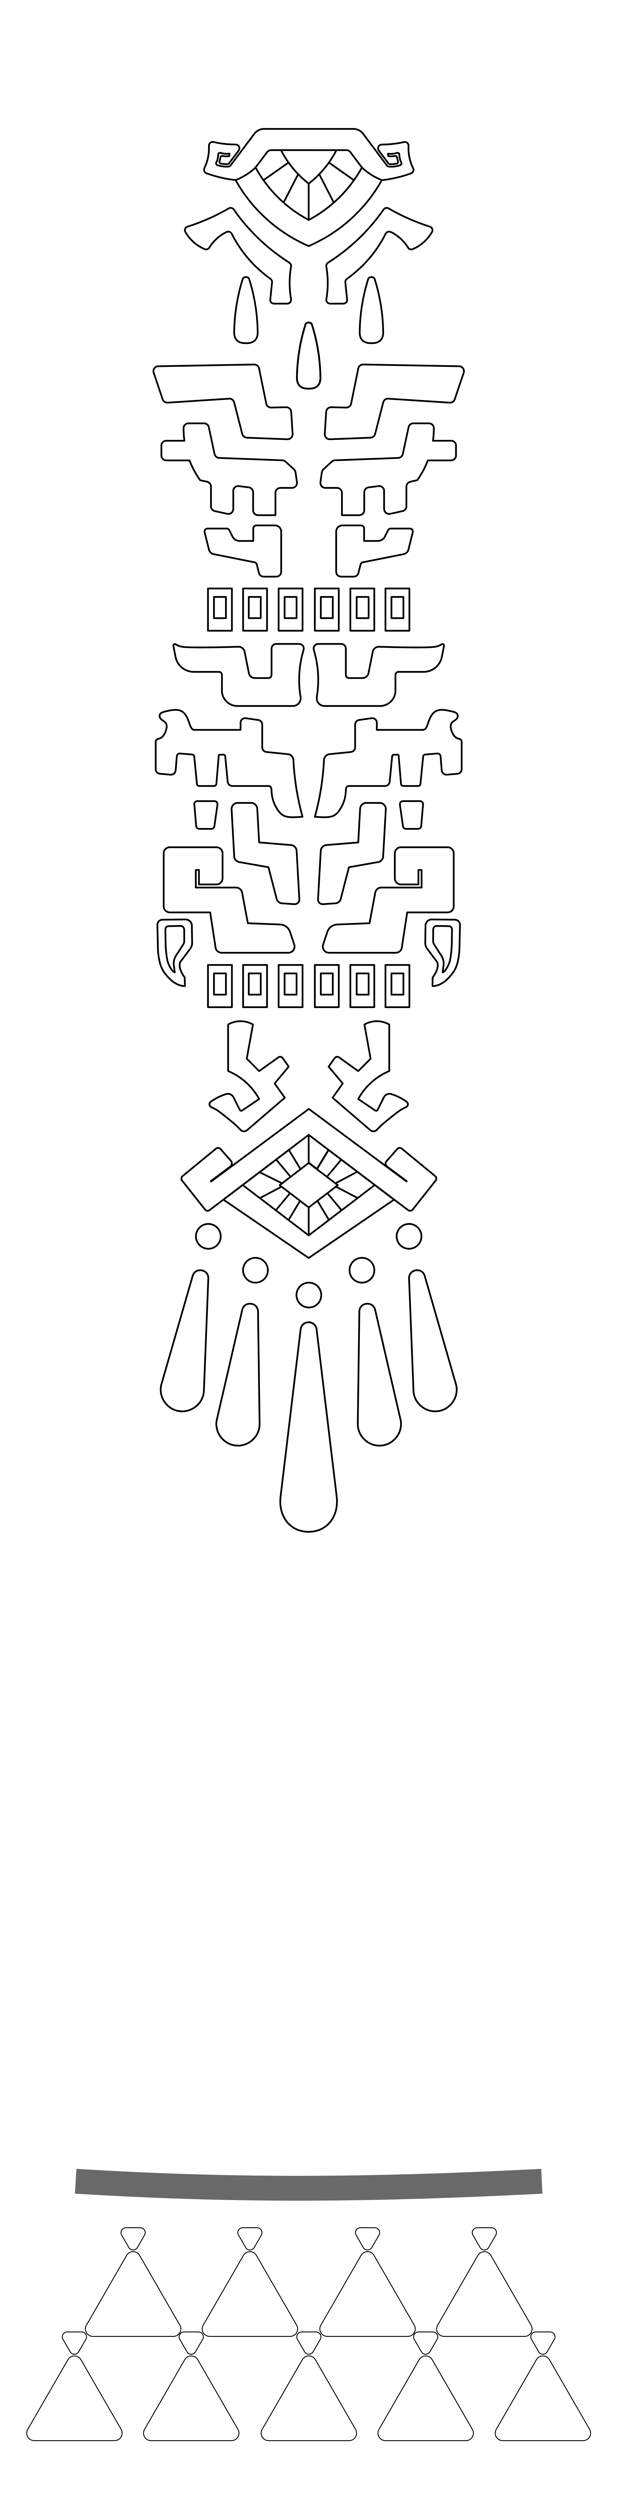 <?xml version="1.0" encoding="UTF-8" standalone="no"?>
<!-- Generator: Adobe Illustrator 27.5.0, SVG Export Plug-In . SVG Version: 6.00 Build 0)  -->

<svg
   version="1.1"
   id="Layer_1"
   x="0px"
   y="0px"
   viewBox="0 0 705.39 2854.96"
   style="enable-background:new 0 0 705.39 2854.96;"
   xml:space="preserve"
   sodipodi:docname="zonai zelda tabard vectors.svg"
   inkscape:version="1.1.2 (0a00cf5339, 2022-02-04)"
   xmlns:inkscape="http://www.inkscape.org/namespaces/inkscape"
   xmlns:sodipodi="http://sodipodi.sourceforge.net/DTD/sodipodi-0.dtd"
   xmlns="http://www.w3.org/2000/svg"
   xmlns:svg="http://www.w3.org/2000/svg"><defs
   id="defs619" /><sodipodi:namedview
   id="namedview617"
   pagecolor="#ffffff"
   bordercolor="#666666"
   borderopacity="1.0"
   inkscape:pageshadow="2"
   inkscape:pageopacity="0.0"
   inkscape:pagecheckerboard="0"
   showgrid="false"
   inkscape:zoom="1.5990001"
   inkscape:cx="353.03312"
   inkscape:cy="2069.1055"
   inkscape:window-width="1846"
   inkscape:window-height="1016"
   inkscape:window-x="1994"
   inkscape:window-y="27"
   inkscape:window-maximized="1"
   inkscape:current-layer="Layer_1" />
<style
   type="text/css"
   id="style336">
	.st0{opacity:0.38;fill:#231F20;}
	.st1{fill:none;stroke:#231F20;stroke-width:2;stroke-miterlimit:10;stroke-dasharray:10,8;}
	.st2{fill:#231F20;}
	.st3{font-family:'MyriadPro-Regular';}
	.st4{font-size:13.129px;}
	.st5{fill:#B5B88E;}
	.st6{fill:#B8CBD5;}
	.st7{fill:none;stroke:#000000;stroke-width:1.98;stroke-linecap:round;stroke-linejoin:round;stroke-miterlimit:10;}
	.st8{fill:none;stroke:#000000;stroke-miterlimit:10;}
	.st9{opacity:0.38;enable-background:new    ;}
</style>
<path
   class="st0"
   d="M340.69,2513.03c-86.2,0-168.29-2.68-255.04-8.03l1.75-28.29c172.32,10.63,326.25,10.63,531.31-0.01l1.47,28.31  C517.1,2510.36,426.85,2513.03,340.69,2513.03z"
   id="path338" />













<polygon
   class="st7"
   points="365.8,435.75 365.68,436.29 365.5,436.77 365.32,437.19 365.14,437.67 364.96,438.09 364.72,438.51   364.48,438.93 364.24,439.29 364,439.65 363.7,440.01 363.4,440.37 363.1,440.67 362.74,440.97 362.44,441.27 362.08,441.51   361.66,441.81 361.3,442.05 360.88,442.29 360.46,442.47 360.04,442.65 359.62,442.83 359.14,443.01 358.66,443.19 358.18,443.31   357.64,443.43 357.1,443.55 356.56,443.61 356.02,443.67 355.48,443.73 354.88,443.79 354.28,443.79 353.68,443.79 353.56,443.79   353.26,443.79 352.84,443.79 352.48,443.79 352.18,443.79 352.06,443.79 351.46,443.79 350.86,443.79 350.26,443.73 349.72,443.67   349.18,443.61 348.64,443.55 348.1,443.43 347.56,443.31 347.08,443.19 346.6,443.01 346.12,442.83 345.7,442.65 345.28,442.47   344.86,442.29 344.44,442.05 344.08,441.81 343.66,441.51 343.3,441.27 343,440.97 342.64,440.67 342.34,440.37 342.04,440.01   341.74,439.65 341.5,439.29 341.26,438.93 341.02,438.51 340.78,438.09 340.6,437.67 340.42,437.19 340.24,436.77 340.06,436.29   339.94,435.75 339.88,435.63 339.82,435.39 339.82,435.15 339.76,434.91 339.7,434.61 339.64,434.31 339.58,433.59 339.46,432.87   339.4,432.15 339.4,431.43 339.46,431.13 339.46,430.83 339.52,426.99 339.7,423.21 339.94,419.43 340.24,415.65 340.6,411.87   341.02,408.09 341.5,404.37 342.1,400.59 342.7,396.87 343.42,393.09 344.2,389.37 345.04,385.65 345.94,381.93 346.96,378.21   347.98,374.49 349.12,370.83 349.18,370.53 349.3,370.29 349.42,370.05 349.54,369.81 349.72,369.57 349.9,369.39 350.14,369.21   350.38,369.03 350.62,368.85 350.92,368.73 351.16,368.61 351.52,368.49 351.82,368.43 352.12,368.37 352.48,368.31 352.78,368.31   352.84,368.31 352.9,368.31 352.96,368.31 353.26,368.31 353.62,368.37 353.92,368.43 354.22,368.49 354.52,368.61 354.82,368.73   355.12,368.85 355.36,369.03 355.6,369.21 355.84,369.39 356.02,369.57 356.2,369.81 356.32,370.05 356.44,370.29 356.56,370.53   356.62,370.83 357.76,374.49 358.78,378.21 359.8,381.93 360.7,385.65 361.54,389.37 362.32,393.09 363.04,396.87 363.64,400.59   364.24,404.37 364.72,408.09 365.14,411.87 365.5,415.65 365.8,419.43 366.04,423.21 366.22,426.99 366.28,430.83 366.28,431.13   366.34,431.43 366.28,432.15 366.28,432.87 366.16,433.59 366.1,434.31 366.04,434.61 365.98,434.91 365.92,435.15 365.86,435.39   365.86,435.63 "
   id="polygon376" />
<path
   class="st7"
   d="M351.67,1509.97c0.4-0.06,0.81-0.09,1.22-0.1h-0.02c0.41,0.01,0.82,0.04,1.22,0.1l-0.04,0.02l0.78,0.18  l0.78,0.18l0.72,0.24l0.66,0.3l0.66,0.36l0.6,0.42l0.6,0.42l0.54,0.54l0.48,0.48l0.48,0.6l0.42,0.6l0.3,0.66l0.3,0.66l0.24,0.72  l0.18,0.72l0.12,0.72l22.92,190.5l0.18,1.86l0.18,1.8l0.06,1.86v1.8l-0.12,1.74l-0.12,1.74l-0.24,1.74l-0.24,1.74l-0.36,1.68  l-0.48,1.62l-0.48,1.62l-0.54,1.56l-0.66,1.56l-0.72,1.5l-0.72,1.44l-0.84,1.38l-0.9,1.32l-0.96,1.32l-0.54,0.66l-0.54,0.6  l-0.54,0.6l-0.54,0.6l-0.54,0.54l-0.6,0.54l-0.6,0.54l-0.66,0.54l-0.6,0.54l-0.66,0.48l-0.66,0.48l-0.66,0.42l-0.72,0.48l-0.72,0.42  l-0.72,0.42l-0.72,0.36l-0.78,0.36l-0.78,0.36l-0.78,0.36l-0.78,0.3l-0.84,0.3l-0.78,0.24l-0.84,0.24l-0.9,0.24l-0.84,0.24  l-0.9,0.18l-0.9,0.12l-0.9,0.18l-1.26,0.12l-1.26,0.12l-1.2,0.06l-1.2,0.06h-0.06h-0.06l-1.2-0.06l-1.26-0.06l-1.2-0.12l-1.26-0.12  l-0.9-0.18l-0.9-0.12l-0.9-0.18l-0.9-0.24l-0.84-0.24l-0.84-0.24l-0.84-0.24l-0.78-0.3l-0.84-0.3l-0.78-0.36l-0.78-0.36l-0.72-0.36  l-0.78-0.36l-0.72-0.42l-0.72-0.42l-0.66-0.48l-0.72-0.42l-0.66-0.48l-0.6-0.48l-0.66-0.54l-0.6-0.54l-0.6-0.54l-0.6-0.54l-0.6-0.54  l-0.54-0.6l-0.54-0.6l-0.54-0.6l-0.48-0.66l-0.96-1.32l-0.9-1.32l-0.84-1.38l-0.78-1.44l-0.72-1.5l-0.6-1.56l-0.6-1.56l-0.48-1.62  l-0.42-1.62l-0.36-1.68l-0.3-1.74l-0.24-1.74l-0.12-1.74l-0.06-1.74v-1.8l0.06-1.86l0.12-1.8l0.24-1.86l22.86-190.5l0.12-0.72  l0.18-0.72l0.24-0.72l0.3-0.66l0.36-0.66l0.42-0.6l0.42-0.6l0.48-0.48l0.54-0.54l0.6-0.42l0.6-0.42l0.66-0.36l0.72-0.3l0.72-0.24  l0.72-0.18l0.78-0.18L351.67,1509.97z"
   id="path378" />
<polygon
   class="st7"
   points="410.82,1497.59 409.04,1625.8 409.08,1627.18 409.12,1628.5 409.29,1629.88 409.51,1631.15   409.85,1632.47 410.2,1633.67 410.66,1634.94 411.13,1636.15 411.71,1637.29 412.36,1638.38 413,1639.53 413.77,1640.56   414.54,1641.59 415.36,1642.56 416.25,1643.47 417.2,1644.33 418.15,1645.18 419.16,1645.97 420.23,1646.71 421.3,1647.38   422.43,1647.99 423.57,1648.55 424.76,1649.1 425.95,1649.54 427.21,1649.92 428.46,1650.23 429.72,1650.49 430.98,1650.69   432.3,1650.82 433.62,1650.84 434.94,1650.8 436.26,1650.69 436.32,1650.69 436.38,1650.7 436.5,1650.7 437.82,1650.53   439.14,1650.25 440.41,1649.91 441.67,1649.56 442.88,1649.1 444.03,1648.57 445.23,1647.99 446.32,1647.34 447.41,1646.64   448.44,1645.93 449.47,1645.11 450.44,1644.28 451.35,1643.39 452.21,1642.44 453,1641.43 453.79,1640.42 454.53,1639.35   455.2,1638.28 455.82,1637.15 456.37,1635.95 456.87,1634.82 457.3,1633.57 457.62,1632.37 457.93,1631.11 458.19,1629.8   458.33,1628.54 458.47,1627.22 458.48,1625.9 458.44,1624.58 458.28,1623.26 458.11,1621.94 457.77,1620.55 428.85,1495.66   428.74,1495.18 428.56,1494.76 428.39,1494.28 428.21,1493.86 428.04,1493.49 427.8,1493.07 427.57,1492.71 427.33,1492.34   427.1,1492.04 426.86,1491.68 426.27,1491.13 425.68,1490.58 425.02,1490.15 424.31,1489.73 423.59,1489.42 422.88,1489.17   422.1,1488.98 421.38,1488.85 420.6,1488.78 419.82,1488.77 419.04,1488.82 418.98,1488.82 418.2,1488.93 417.42,1489.1   416.69,1489.33 415.97,1489.62 415.24,1489.97 414.58,1490.38 413.97,1490.85 413.37,1491.38 412.88,1491.98 412.39,1492.63   411.96,1493.29 411.78,1493.7 411.59,1494.06 411.41,1494.48 411.28,1494.84 411.15,1495.31 411.03,1495.73 410.96,1496.15   410.9,1496.63 410.83,1497.11 "
   id="polygon380" />
<polygon
   class="st7"
   points="467.66,1459.85 472.71,1587.97 472.82,1589.34 472.94,1590.66 473.17,1592.03 473.46,1593.28   473.88,1594.58 474.28,1595.77 474.81,1597.01 475.34,1598.19 475.99,1599.3 476.69,1600.36 477.4,1601.47 478.22,1602.46   479.04,1603.44 479.92,1604.37 480.85,1605.23 481.84,1606.03 482.84,1606.83 483.89,1607.57 485,1608.25 486.1,1608.86   487.26,1609.42 488.43,1609.91 489.65,1610.4 490.86,1610.77 492.14,1611.08 493.41,1611.33 494.68,1611.52 495.94,1611.65   497.27,1611.72 498.58,1611.66 499.9,1611.55 501.22,1611.38 501.28,1611.37 501.34,1611.37 501.46,1611.37 502.77,1611.13   504.07,1610.78 505.32,1610.37 506.56,1609.96 507.74,1609.43 508.86,1608.84 510.03,1608.2 511.09,1607.49 512.14,1606.73   513.13,1605.97 514.11,1605.09 515.04,1604.21 515.9,1603.28 516.7,1602.28 517.44,1601.23 518.18,1600.18 518.85,1599.07   519.47,1597.97 520.02,1596.8 520.51,1595.58 520.95,1594.43 521.32,1593.15 521.57,1591.94 521.82,1590.67 522,1589.34   522.07,1588.08 522.14,1586.75 522.09,1585.43 521.97,1584.12 521.74,1582.8 521.51,1581.49 521.09,1580.13 485.55,1456.96   485.41,1456.49 485.22,1456.07 485.02,1455.6 484.82,1455.19 484.63,1454.84 484.37,1454.43 484.12,1454.08 483.86,1453.73   483.61,1453.44 483.36,1453.09 482.73,1452.57 482.11,1452.06 481.44,1451.66 480.7,1451.27 479.97,1451 479.24,1450.79   478.45,1450.64 477.73,1450.55 476.95,1450.52 476.17,1450.55 475.39,1450.65 475.33,1450.65 474.56,1450.8 473.78,1451.01   473.07,1451.28 472.37,1451.61 471.66,1452 471.02,1452.44 470.44,1452.95 469.86,1453.51 469.41,1454.13 468.95,1454.81   468.56,1455.49 468.4,1455.91 468.23,1456.28 468.07,1456.71 467.96,1457.07 467.86,1457.56 467.76,1457.98 467.72,1458.4   467.68,1458.88 467.64,1459.37 "
   id="polygon382" />
<path
   class="st7"
   d="M399.59,1450.52c0,7.84,6.35,14.19,14.19,14.19s14.19-6.35,14.19-14.19s-6.35-14.19-14.19-14.19  S399.59,1442.69,399.59,1450.52"
   id="path384" />
<path
   class="st7"
   d="M338.93,1478.9c0,7.84,6.35,14.19,14.19,14.19s14.19-6.35,14.19-14.19s-6.35-14.19-14.19-14.19  S338.93,1471.07,338.93,1478.9"
   id="path386" />
<path
   class="st7"
   d="M453.45,1411.83c0,7.84,6.35,14.19,14.19,14.19s14.19-6.35,14.19-14.19s-6.35-14.19-14.19-14.19  S453.45,1404,453.45,1411.83"
   id="path388" />
<polyline
   class="st7"
   points="380.45,705.91 366.77,705.91 366.77,681.67 380.45,681.67 380.45,705.91 "
   id="polyline390" />
<polyline
   class="st7"
   points="359.93,672.01 359.93,720.25 387.29,720.25 387.29,672.01 359.93,672.01 "
   id="polyline392" />
<polyline
   class="st7"
   points="421.43,705.91 407.75,705.91 407.75,681.67 421.43,681.67 421.43,705.91 "
   id="polyline394" />
<polyline
   class="st7"
   points="400.55,672.01 400.55,720.25 427.91,720.25 427.91,672.01 400.55,672.01 "
   id="polyline396" />
<polyline
   class="st7"
   points="461.2,705.91 447.52,705.91 447.52,681.67 461.2,681.67 461.2,705.91 "
   id="polyline398" />
<polyline
   class="st7"
   points="440.68,672.01 440.68,720.25 468.04,720.25 468.04,672.01 440.68,672.01 "
   id="polyline400" />
<line
   class="st7"
   x1="294.83"
   y1="1340.03"
   x2="294.89"
   y2="1339.97"
   id="line402" />
<line
   class="st7"
   x1="388.67"
   y1="1323.05"
   x2="388.67"
   y2="1322.99"
   id="line404" />
<line
   class="st7"
   x1="410.99"
   y1="1339.97"
   x2="410.99"
   y2="1339.91"
   id="line406" />
<polyline
   class="st7"
   points="255.41,1369.91 352.91,1436.57 450.53,1369.91 450.59,1369.85 "
   id="polyline408" />
<polyline
   class="st7"
   points="450.53,1369.91 450.47,1369.91 450.35,1369.79 450.11,1369.61 449.81,1369.37 449.45,1369.13   449.03,1368.77 448.55,1368.41 448.07,1368.05 447.53,1367.69 431.39,1355.39 430.79,1354.97 430.25,1354.55 429.77,1354.19   429.29,1353.83 428.93,1353.53 428.69,1353.35 428.51,1353.23 428.45,1353.17 411.59,1340.45 411.05,1340.03 410.57,1339.61   410.03,1339.25 409.61,1338.89 409.25,1338.59 408.89,1338.35 408.71,1338.23 408.53,1338.11 408.47,1338.05 408.29,1337.93   408.05,1337.75 407.75,1337.51 407.39,1337.21 406.91,1336.91 406.43,1336.49 405.95,1336.13 405.41,1335.71 392.99,1326.35   392.51,1325.93 392.03,1325.57 391.61,1325.27 391.19,1324.97 390.83,1324.67 390.59,1324.49 390.35,1324.31 390.23,1324.19   390.17,1324.19 390.17,1324.13 389.99,1324.07 389.81,1323.89 389.51,1323.71 389.15,1323.41 388.79,1323.11 388.31,1322.75   387.83,1322.39 387.35,1322.03 378.53,1315.37 377.99,1314.95 377.45,1314.53 376.97,1314.17 376.49,1313.81 376.13,1313.57   375.89,1313.33 375.71,1313.21 375.65,1313.21 "
   id="polyline410" />
<line
   class="st7"
   x1="330.23"
   y1="1313.15"
   x2="330.23"
   y2="1313.15"
   id="line412" />
<line
   class="st7"
   x1="317.21"
   y1="1323.05"
   x2="317.21"
   y2="1323.05"
   id="line414" />
<polyline
   class="st7"
   points="330.23,1313.15 330.23,1313.21 330.05,1313.27 329.87,1313.45 329.57,1313.63 329.21,1313.93   328.85,1314.23 328.37,1314.59 327.89,1314.95 327.41,1315.31 318.59,1322.03 318.05,1322.39 317.63,1322.75 317.15,1323.11   316.73,1323.41 316.43,1323.65 316.13,1323.89 315.89,1324.01 315.77,1324.13 315.71,1324.19 315.59,1324.31 315.35,1324.43   315.11,1324.67 314.75,1324.91 314.33,1325.21 313.91,1325.57 313.43,1325.93 312.89,1326.29 299.93,1336.19 299.39,1336.61   298.85,1336.97 298.31,1337.39 297.89,1337.69 297.47,1337.99 297.17,1338.23 296.93,1338.41 296.81,1338.53 296.75,1338.53   296.69,1338.59 296.57,1338.71 296.33,1338.89 296.03,1339.13 295.61,1339.43 295.19,1339.73 294.71,1340.15 294.17,1340.51   293.63,1340.93 277.43,1353.23 277.25,1353.35 277.07,1353.53 276.77,1353.71 276.41,1354.01 275.99,1354.31 275.51,1354.67   275.03,1355.03 274.55,1355.45 258.41,1367.69 257.87,1368.05 257.39,1368.41 256.91,1368.77 256.49,1369.13 256.13,1369.37   255.83,1369.61 255.59,1369.79 255.47,1369.91 255.41,1369.91 "
   id="polyline416" />
<line
   class="st7"
   x1="356.45"
   y1="1330.37"
   x2="359.51"
   y2="1332.71"
   id="line418" />
<polyline
   class="st7"
   points="352.91,1295.93 352.91,1327.67 352.97,1327.73 353.15,1327.85 353.39,1328.03 353.75,1328.27   354.17,1328.63 354.71,1328.99 355.25,1329.41 355.85,1329.89 356.45,1330.37 "
   id="polyline420" />
<polyline
   class="st7"
   points="359.51,1332.71 359.99,1333.07 360.47,1333.43 360.95,1333.79 361.31,1334.09 361.67,1334.33   361.97,1334.57 362.15,1334.69 362.33,1334.81 362.33,1334.87 375.53,1313.09 "
   id="polyline422" />
<line
   class="st7"
   x1="352.91"
   y1="1328.03"
   x2="352.91"
   y2="1327.67"
   id="line424" />
<line
   class="st7"
   x1="381.29"
   y1="1349.63"
   x2="380.39"
   y2="1348.97"
   id="line426" />
<line
   class="st7"
   x1="332.21"
   y1="1343.87"
   x2="315.77"
   y2="1324.13"
   id="line428" />
<line
   class="st7"
   x1="330.23"
   y1="1313.15"
   x2="343.61"
   y2="1335.17"
   id="line430" />
<line
   class="st7"
   x1="375.65"
   y1="1313.21"
   x2="362.33"
   y2="1335.23"
   id="line432" />
<line
   class="st7"
   x1="390.17"
   y1="1324.19"
   x2="373.73"
   y2="1343.87"
   id="line434" />
<line
   class="st7"
   x1="383.45"
   y1="1351.31"
   x2="408.47"
   y2="1338.05"
   id="line436" />
<line
   class="st7"
   x1="408.89"
   y1="1368.11"
   x2="384.05"
   y2="1355.09"
   id="line438" />
<line
   class="st7"
   x1="374.27"
   y1="1362.53"
   x2="390.59"
   y2="1382.09"
   id="line440" />
<line
   class="st7"
   x1="376.07"
   y1="1393.13"
   x2="362.87"
   y2="1371.23"
   id="line442" />
<line
   class="st7"
   x1="343.07"
   y1="1371.29"
   x2="329.87"
   y2="1393.19"
   id="line444" />
<line
   class="st7"
   x1="315.35"
   y1="1382.09"
   x2="331.61"
   y2="1362.53"
   id="line446" />
<line
   class="st7"
   x1="321.95"
   y1="1355.09"
   x2="297.05"
   y2="1368.17"
   id="line448" />
<line
   class="st7"
   x1="296.75"
   y1="1338.53"
   x2="322.49"
   y2="1351.31"
   id="line450" />
<polyline
   class="st7"
   points="277.43,1353.23 293.93,1365.77 300.17,1370.51 312.53,1379.93 318.17,1384.25 326.99,1391.03   332.69,1395.35 349.37,1408.07 352.91,1410.77 356.45,1408.07 373.25,1395.29 378.89,1390.97 387.77,1384.19 393.41,1379.93   405.77,1370.51 411.95,1365.77 428.45,1353.17 "
   id="polyline452" />
<line
   class="st7"
   x1="352.91"
   y1="1378.85"
   x2="352.91"
   y2="1410.77"
   id="line454" />
<path
   class="st7"
   d="M246.89,1311.71l0.3-0.24l0.3-0.18l0.3-0.12l0.36-0.12l0.36-0.12l0.3-0.06h0.36h0.36l0.36,0.06l0.36,0.06  l0.3,0.06l0.36,0.18l0.3,0.18l0.3,0.18l0.3,0.24l0.24,0.24l12,13.56l-0.04-0.02c0.78,0.94,1.15,2.16,1.03,3.37  c-0.12,1.22-0.72,2.34-1.67,3.11l0.01,0.01l-22.32,16.62l0.36,0.48l111.66-82.86l111.72,82.86l0.18-0.36l-22.5-16.74l-0.02-0.02  c-0.92-0.75-1.49-1.84-1.58-3.02c-0.1-1.18,0.29-2.35,1.08-3.23l-0.01,0.09l12.24-13.86l0.24-0.24l0.3-0.24l0.3-0.24l0.3-0.12  l0.3-0.18l0.36-0.12l0.3-0.06l0.36-0.06h0.36l0.36,0.06l0.36,0.06l0.3,0.06l0.36,0.12l0.36,0.18l0.3,0.18l0.3,0.24l38.16,31.32  l0.3,0.24l0.24,0.3l0.18,0.3l0.24,0.3l0.12,0.3l0.12,0.36l0.06,0.3l0.06,0.36l0.06,0.36l-0.06,0.36v0.3l-0.12,0.36l-0.12,0.36  l-0.12,0.3l-0.18,0.36l-0.24,0.3l-26.22,33.06l-0.24,0.3l-0.3,0.24l-0.24,0.24l-0.3,0.18l-0.36,0.18l-0.3,0.12l-0.36,0.06  l-0.36,0.06l-0.36,0.06h-0.36l-0.36-0.06l-0.3-0.06l-0.36-0.12l-0.36-0.12l-0.3-0.18l-0.3-0.24h-0.06l-0.06-0.06l-0.18-0.12  l-0.18-0.12l-0.24-0.24l-0.36-0.18l-0.36-0.3l-0.42-0.3l-0.48-0.36l-0.54-0.42l-0.54-0.42l-0.66-0.48l-0.72-0.54l-0.72-0.54  l-0.84-0.66l-0.84-0.6l-0.96-0.72l-0.96-0.72l-1.02-0.78l-1.08-0.84l-1.14-0.84l-1.2-0.9l-1.26-0.96l-1.32-0.96l-1.38-1.02  l-1.38-1.08l-1.5-1.14l-1.5-1.14l-1.62-1.2l-1.62-1.26l-1.68-1.26l-1.74-1.32l-1.8-1.38l-1.86-1.38l-1.92-1.44l-1.98-1.5l-2.04-1.56  l-2.1-1.56l-2.1-1.62l-2.22-1.68l-2.22-1.68l-2.34-1.74l-2.34-1.8l-2.4-1.8l-2.46-1.86l-2.52-1.92l-2.58-1.98l-2.64-1.98l-2.7-2.04  l-2.76-2.04l-2.76-2.16l-2.88-2.16l-2.88-2.16l-3-2.28l-3-2.28l-3.06-2.34l-3.18-2.34l-3.18-2.46l-3.24-2.46l-3.3-2.46l-3.36-2.52  l-3.36-2.58l-3.48-2.64l-3.54-2.7l-113.34,85.98l-0.3,0.24l-0.3,0.18l-0.36,0.12l-0.36,0.12l-0.36,0.06l-0.3,0.06h-0.36l-0.36-0.06  l-0.36-0.06l-0.36-0.06l-0.3-0.12l-0.36-0.18l-0.3-0.18l-0.24-0.24l-0.3-0.24l-0.24-0.3l-26.22-33.06l-0.24-0.3l-0.18-0.36  l-0.12-0.3l-0.12-0.36l-0.12-0.36v-0.3l-0.06-0.36l0.06-0.36v-0.36l0.12-0.3l0.12-0.36l0.12-0.3l0.18-0.3l0.24-0.3l0.24-0.3  l0.3-0.24L246.89,1311.71z"
   id="path456" />
<polygon
   class="st7"
   points="381.29,1349.63 386.21,1353.41 380.93,1357.49 377.09,1360.43 371.45,1364.69 365.69,1369.07   360.05,1373.39 356.45,1376.15 352.91,1378.85 349.37,1376.09 345.89,1373.45 340.25,1369.13 334.43,1364.69 328.79,1360.37   325.01,1357.49 321.59,1354.85 319.73,1353.41 325.61,1348.91 329.39,1346.03 335.03,1341.71 340.73,1337.33 346.43,1333.01   349.37,1330.73 352.91,1328.03 365.15,1337.39 370.91,1341.71 376.55,1346.03 380.39,1348.97 "
   id="polygon458" />
<path
   class="st7"
   d="M384.41,653.12c0,2.93,2.38,5.31,5.31,5.31l-0.03,0.06h14.88l0.03-0.06c2.44,0,4.56-1.66,5.15-4.02l-0.02,0.06  l2.46-9.78l-0.01,0c0.33-1.34,1.41-2.36,2.76-2.64l0.01,0.05l46.5-9.3l0.04-0.02c2.69-0.54,4.84-2.58,5.5-5.25l-0.03-0.01  l4.92-19.56l0.01,0c0.27-1.07,0.03-2.2-0.65-3.06s-1.71-1.37-2.81-1.37l-0.03,0.06h-21.6l0.03-0.06c-1.35,0-2.59,0.76-3.19,1.97  l-0.02,0.01l-3.66,7.32l0.03-0.03c-1.5,3-4.56,4.89-7.92,4.89l-0.03,0.06h-15.78v-14.16l0.06-0.03c0-1.97-1.6-3.57-3.57-3.57h-0.03  h-21.3h0.03c-3.93,0-7.11,3.18-7.11,7.11v0.03v46.02L384.41,653.12z"
   id="path460" />
<path
   class="st7"
   d="M455.63,767.24h28.62h0.03c10.14,0,18.87-7.16,20.86-17.1l-0.01,0l2.46-12.48l0.03-0.04  c0.14-0.68-0.14-1.38-0.71-1.79c-0.57-0.41-1.32-0.44-1.92-0.09l0.02,0.06l-0.6,0.3l-0.54,0.3l-1.08,0.54l-1.08,0.48l-0.54,0.24  l-0.6,0.18l-0.6,0.18l-0.6,0.18l-0.66,0.12l-0.72,0.18l-0.78,0.12l-0.84,0.12l-0.96,0.06l-0.96,0.12l-1.08,0.06l-1.14,0.06  l-1.2,0.06l-1.32,0.06l-1.38,0.06h-1.5l-1.5,0.06h-1.62h-1.62l-1.74,0.06h-1.74h-1.8h-1.8h-1.86l-3.78-0.06h-3.72l-1.86-0.06h-1.8  h-1.8l-1.74-0.06h-1.68l-1.68-0.06h-1.56l-1.5-0.06h-1.44l-1.38-0.06h-1.32l-1.2-0.06h-1.14l-1.02-0.06h-1.02l-0.9-0.06h-0.84  l-0.84-0.06h-0.72l-0.72-0.06h-0.66h-0.66l-2.46-0.06l-1.26-0.06h-0.66h-0.66h0c-3.38,0.01-6.28,2.4-6.95,5.72l-0.02-0.02  l-4.86,24.36l0.04-0.02c-0.66,3.32-3.58,5.72-6.97,5.72l-0.03,0h-15.42h0.03c-1.97,0-3.57-1.6-3.57-3.57v0.03v-30.12v-0.03  c0-2.93-2.38-5.31-5.31-5.31h-0.03h-26.22h0.03c-1.68,0-3.26,0.8-4.27,2.15c-1,1.35-1.3,3.1-0.81,4.71l-0.03-0.01  c5.29,17.38,6.47,35.76,3.45,53.68l0.02,0.01c-0.43,2.57,0.29,5.2,1.97,7.19c1.68,1.99,4.15,3.14,6.76,3.14h-0.03h63.48h0.03  c9.79,0,17.73-7.94,17.73-17.73l-0.06,0.03v-17.7v-0.03c0-1.97,1.6-3.57,3.57-3.57L455.63,767.24z"
   id="path462" />
<path
   class="st7"
   d="M410.63,822.13c-2.62,0.37-4.56,2.61-4.56,5.26l-0.06,0.03v26.04v-0.03c0,2.73-2.07,5.01-4.78,5.28l-0.02,0.03  l-24.48,2.46l0.04-0.02c-3.5,0.35-6.22,3.21-6.39,6.73l0-0.04c-1.07,21.91-4.55,43.64-10.4,64.78l-0.05,0.01l0.84,0.12l0.78,0.06  l0.78,0.06h0.72l0.72,0.06l0.66,0.06l0.72,0.06h0.66l0.6,0.06h0.6l1.14,0.06l1.14,0.06h0.96h0.96h0.9l0.84-0.06h0.78l0.72-0.06  l0.72-0.06l0.66-0.12l0.66-0.06l0.6-0.12l0.6-0.12l1.2-0.3l0.54-0.12l0.6-0.24l0.54-0.18l0.6-0.24l0.54-0.3l0.6-0.3l0.54-0.36  l0.54-0.36l0.54-0.42l0.54-0.48l0.54-0.48l0.54-0.54l0.54-0.54l0.48-0.6l0.54-0.6l0.48-0.66l0.48-0.72l0.48-0.66l0.9-1.5l0.84-1.5  l0.84-1.5l0.72-1.56l0.66-1.56l0.6-1.62l0.3-0.78l0.24-0.84l0.3-0.84l0.18-0.84l0.24-0.9l0.18-0.96l0.18-0.96l0.18-1.02l0.12-1.08  l0.12-1.08l0.12-1.2l0.12-1.2l0.06-1.32l0.06-1.32l0-0.05c0.07-1.92,1.65-3.43,3.57-3.43l-0.03,0.06h41.1h0.03  c2.73,0,5.02-2.07,5.28-4.79l0.03-0.01l2.88-29.34l0.07-0.02c0.09-0.91,0.85-1.6,1.76-1.6h-0.03h4.2l0.03-0.06  c0.73,0,1.34,0.56,1.4,1.29l-0.05,0.03l2.7,32.1l0.01-0.05c0.12,1.38,1.27,2.45,2.66,2.45h-0.03h16.92h0.03  c1.37,0,2.52-1.04,2.66-2.41l-0.05,0.01l3.12-31.14l0.01-0.05c0.13-1.28,1.15-2.29,2.43-2.4l-0.05,0.05l13.68-1.14l0.03-0.05  c1.96-0.17,3.69,1.29,3.86,3.26l-0.05,0.03l1.32,16.08l0.08-0.01c0.25,2.92,2.81,5.09,5.74,4.85l-0.05,0.02l12.18-1.02l-0.01-0.02  c2.75-0.23,4.87-2.53,4.87-5.29v0.03v-31.08l0.06-0.03c0-1.64-1.12-3.07-2.71-3.47l-0.05,0.02l-0.72-0.18l-0.6-0.18l-0.66-0.24  l-0.54-0.24l-0.54-0.3l-0.54-0.3l-0.48-0.36l-0.48-0.36l-0.42-0.36l-0.42-0.48l-0.42-0.42l-0.36-0.54l-0.36-0.54l-0.36-0.54  l-0.36-0.6l-0.36-0.66l-0.3-0.66l-0.3-0.66l-0.3-0.72l-0.3-0.72l-0.24-0.78l-0.24-0.72l-0.18-0.78l-0.18-0.72l-0.12-0.78l-0.06-0.66  l-0.06-0.72l0.06-0.66l0.06-0.66l0.06-0.6l0.18-0.6l0.24-0.54l0.24-0.48l0.3-0.48l0.36-0.42l0.42-0.42l0.42-0.36l0.42-0.36  l0.96-0.66l0.96-0.66l0.96-0.66l0.42-0.36l0.42-0.42l0.36-0.36l0.3-0.42l0.3-0.42l0.24-0.48l0.18-0.42l0.18-0.48l0.06-0.48  l0.06-0.48v-0.42l-0.06-0.48l-0.12-0.42l-0.12-0.42l-0.24-0.42l-0.24-0.36l-0.24-0.3l-0.36-0.36l-0.36-0.24l-0.42-0.3l-0.48-0.24  l-0.54-0.24l-0.54-0.24l-0.54-0.18l-0.66-0.18l-0.66-0.18l-0.66-0.18l-0.72-0.18l-0.78-0.18l-0.78-0.18l-0.78-0.18l-0.84-0.18  l-1.74-0.36l-1.8-0.3l-1.8-0.24l-0.96-0.06l-0.9-0.06h-0.9h-0.9l-0.9,0.06l-0.84,0.12l-0.9,0.12l-0.84,0.24l-0.78,0.24l-0.78,0.3  l-0.78,0.36l-0.72,0.42l-0.72,0.48l-0.66,0.54l-0.66,0.54l-0.6,0.66l-0.6,0.66l-0.54,0.72l-0.48,0.78l-0.54,0.78l-0.42,0.78  l-0.48,0.84l-0.36,0.84l-0.42,0.9l-0.66,1.74l-0.66,1.68l-0.3,0.84l-0.3,0.84l-0.24,0.78l-0.3,0.72l-0.24,0.72l-0.3,0.72l-0.24,0.6  l-0.3,0.6l-0.3,0.54l-0.3,0.48l-0.3,0.48l-0.36,0.42l-0.3,0.3l-0.42,0.3l-0.36,0.24l-0.42,0.24l-0.48,0.12l-0.48,0.12h-53.16v-8.04  l0.06-0.03c0-1.54-0.67-3-1.83-4.01c-1.16-1.01-2.71-1.46-4.23-1.25l-0.06,0.01l-14.16,2.04L410.63,822.13z"
   id="path464" />
<path
   class="st7"
   d="M460.71,943.45c0.25,1.76,1.76,3.07,3.53,3.07h-0.03h13.8h0.03c1.85,0,3.4-1.42,3.56-3.26l-0.05,0.02l2.1-24.6  l0.05-0.02c0.09-1-0.25-1.98-0.93-2.72c-0.68-0.74-1.63-1.16-2.63-1.16l-0.03,0.06h-19.38l0.03-0.06c-1.03,0-2.02,0.45-2.7,1.23  c-0.68,0.78-0.98,1.82-0.84,2.84l-0.04,0.01l3.54,24.66L460.71,943.45z"
   id="path466" />
<path
   class="st7"
   d="M363.53,1028.06l3.18-56.4l0.01,0c0.2-3.54,2.97-6.4,6.51-6.69l-0.04,0.04l36.36-3l2.16-38.46l0.01,0  c0.21-3.77,3.33-6.72,7.1-6.72l-0.03,0.06h15.18l0.03-0.06c1.95,0,3.82,0.8,5.17,2.22s2.04,3.33,1.93,5.28l-0.05,0l-3,53.52l0.05,0  c-0.18,3.29-2.61,6.03-5.86,6.61l-0.01-0.01l-33.3,5.88l-9.36,35.94l0.07,0.02c-0.77,2.97-3.36,5.11-6.42,5.31l-0.01-0.04  l-14.04,0.96l0.02-0.07c-2.73,0.18-5.14-1.74-5.59-4.44L363.53,1028.06z"
   id="path468" />
<path
   class="st7"
   d="M435.95,1013.54h46.02v-20.1h-3.6V1010h-19.92h0.03c-3.93,0-7.11-3.18-7.11-7.11v0.03V974.6v-0.03  c0-3.93,3.18-7.11,7.11-7.11l-0.03,0.06h53.16l0.03-0.06c3.93,0,7.11,3.18,7.11,7.11l-0.06,0.03v60.24l0.06-0.03  c0,3.93-3.18,7.11-7.11,7.11h-0.03h-46.08l-6.18,40.08l0.1-0.03c-0.53,3.47-3.52,6.03-7.03,6.03h-0.03h-76.26h0.03  c-2.29,0-4.43-1.1-5.77-2.95c-1.34-1.85-1.7-4.24-0.98-6.41l0,0l4.8-14.4l0.04-0.05c1.63-4.89,6.11-8.25,11.26-8.46l-0.01-0.01  l36.96-1.44l6.54-34.92l0-0.03c0.63-3.36,3.57-5.79,6.99-5.79H435.95z"
   id="path470" />
<polyline
   class="st7"
   points="516.77,1061.48 516.47,1079.78 516.35,1081.4 516.23,1082.96 516.11,1084.52 515.99,1086.02   515.87,1087.52 515.69,1088.96 515.51,1090.4 515.33,1091.72 515.15,1092.98 514.97,1094.24 514.73,1095.38 514.49,1096.46   514.43,1096.94 514.31,1097.48 514.19,1097.9 514.01,1098.38 513.89,1098.8 513.77,1099.16 513.65,1099.52 513.53,1099.88   513.05,1100.96 512.63,1101.98 512.15,1102.94 511.73,1103.84 511.25,1104.68 510.77,1105.46 510.29,1106.18 509.87,1106.9   509.39,1107.5 508.91,1108.1 508.43,1108.64 507.95,1109.12 507.47,1109.54 506.99,1109.9 506.51,1110.2 506.03,1110.44   506.87,1103.78 507.05,1102.82 507.17,1101.86 507.23,1100.9 507.23,1099.88 507.17,1098.92 507.05,1097.96 506.93,1097   506.69,1096.04 506.39,1095.08 506.03,1094.18 505.61,1093.22 505.19,1092.26 504.65,1091.3 504.05,1090.34 503.45,1089.44   502.73,1088.48 496.37,1078.52 496.07,1078.04 495.83,1077.56 495.65,1077.08 495.47,1076.54 495.35,1076 495.23,1075.46   495.17,1074.86 495.17,1074.32 495.23,1061.78 495.23,1061.3 495.35,1060.88 495.41,1060.46 495.59,1060.04 495.71,1059.62   495.95,1059.26 496.19,1058.96 496.43,1058.6 496.67,1058.36 496.97,1058.06 497.33,1057.88 497.63,1057.7 497.99,1057.52   498.35,1057.4 498.71,1057.4 499.13,1057.34 513.59,1057.64 513.89,1057.7 514.25,1057.76 514.55,1057.88 514.79,1058   515.09,1058.18 515.33,1058.36 515.57,1058.54 515.81,1058.84 516.05,1059.08 516.23,1059.38 516.35,1059.68 516.47,1060.04   516.59,1060.34 516.71,1060.7 516.71,1061.12 516.77,1061.48 "
   id="polyline472" />
<polyline
   class="st7"
   points="493.67,1049.96 492.95,1049.96 492.23,1050.08 491.51,1050.26 490.91,1050.5 490.25,1050.8   489.65,1051.16 489.11,1051.52 488.63,1052 488.15,1052.48 487.73,1053.02 487.37,1053.62 487.07,1054.22 486.83,1054.88   486.59,1055.54 486.47,1056.26 486.47,1056.98 486.17,1076.72 486.17,1077.62 486.29,1078.52 486.47,1079.36 486.71,1080.2   487.01,1081.04 487.37,1081.82 487.79,1082.6 488.33,1083.32 499.97,1098.92 500.21,1099.82 500.33,1100.78 500.45,1101.74   500.45,1102.7 500.39,1103.72 500.21,1104.74 499.97,1105.76 499.73,1106.84 499.31,1107.92 498.89,1109.06 498.35,1110.2   497.75,1111.34 497.09,1112.54 496.37,1113.74 495.53,1115 494.63,1116.26 494.45,1126.04 495.23,1126.04 496.01,1125.98   496.73,1125.92 497.51,1125.8 498.23,1125.62 499.01,1125.44 499.73,1125.26 500.51,1125.02 501.23,1124.78 501.95,1124.48   502.73,1124.18 503.45,1123.82 504.17,1123.46 504.89,1123.04 505.61,1122.62 506.33,1122.14 507.11,1121.66 507.83,1121.18   508.55,1120.64 509.27,1120.04 509.99,1119.44 510.71,1118.78 511.37,1118.12 512.09,1117.46 512.81,1116.74 513.53,1116.02   514.25,1115.24 514.91,1114.4 515.63,1113.56 516.35,1112.72 517.01,1111.82 517.73,1110.92 518.39,1109.96 519.11,1108.94   519.71,1107.8 520.37,1106.66 520.91,1105.4 521.21,1104.8 521.51,1104.08 521.75,1103.42 521.99,1102.7 522.29,1101.98   522.53,1101.2 522.77,1100.42 523.01,1099.58 523.19,1098.74 523.43,1097.9 523.61,1097 523.79,1096.04 523.97,1095.14   524.15,1094.12 524.33,1093.1 524.51,1092.08 524.63,1091 524.75,1089.92 524.93,1088.72 525.05,1087.58 525.11,1086.38   525.23,1085.12 525.89,1056.26 525.89,1055.66 525.83,1055.06 525.65,1054.52 525.47,1053.92 525.23,1053.44 524.93,1052.96   524.63,1052.48 524.27,1052.06 523.85,1051.64 523.37,1051.34 522.89,1051.04 522.41,1050.74 521.87,1050.56 521.33,1050.38   520.73,1050.26 520.13,1050.26 493.67,1049.96 "
   id="polyline474" />
<path
   class="st7"
   d="M431.63,1267.54l7.26-14.52l0.03-0.03c1.56-3.11,5.14-4.64,8.47-3.61l0,0.03c6.27,1.95,12.18,4.89,17.52,8.71  l-0.03-0.05c1.03,0.74,1.59,1.97,1.47,3.23c-0.12,1.26-0.9,2.37-2.04,2.9l-0.04,0.04l-0.54,0.24l-0.48,0.24l-1.02,0.48l-0.9,0.48  l-0.84,0.42l-0.84,0.48l-0.9,0.48l-0.84,0.54l-0.48,0.3l-0.48,0.36l-0.48,0.3l-0.54,0.36l-0.48,0.42l-0.6,0.42l-0.6,0.42l-0.6,0.42  l-0.6,0.48l-0.66,0.54l-0.66,0.48l-0.72,0.54l-1.38,1.14l-1.5,1.14l-1.5,1.2l-1.44,1.2l-1.5,1.2l-1.38,1.14l-0.66,0.54l-0.66,0.54  l-0.66,0.54l-0.6,0.48l-0.6,0.54l-0.54,0.48l-0.54,0.42l-0.48,0.48l-0.48,0.42l-0.48,0.36l-0.42,0.42l-0.42,0.36l-0.72,0.72  l-0.72,0.66l-0.72,0.72l-0.66,0.66l-0.72,0.72l-0.78,0.78l-0.78,0.84l0.06-0.05c-1.96,2.01-5.14,2.15-7.27,0.32l-0.05,0.02  l-43.2-37.08l11.64-16.26l-16.14-19.26l6.96-9.78l0,0c1.15-1.6,3.38-1.98,4.98-0.83l0,0.06l21.9,15.66l14.16-14.22l-7.08-38.94  l0.01-0.07c8.79-5.02,19.58-5.02,28.37,0l0.01,0.07v53.16l-0.01-0.07c-15.08,6.32-27.57,17.57-35.45,31.9l0,0.03l19.5,13.2  l0.06-0.06c0.42,0.29,0.95,0.37,1.44,0.25c0.49-0.13,0.91-0.46,1.13-0.92L431.63,1267.54z"
   id="path476" />
<polygon
   class="st7"
   points="437.57,383.84 437.45,384.32 437.27,384.8 437.15,385.28 436.91,385.7 436.73,386.18 436.49,386.54   436.31,386.96 436.01,387.38 435.77,387.74 435.47,388.1 435.17,388.4 434.87,388.76 434.57,389.06 434.21,389.3 433.85,389.6   433.49,389.84 433.07,390.08 432.65,390.32 432.23,390.56 431.81,390.74 431.39,390.92 430.91,391.1 430.43,391.22 429.95,391.34   429.41,391.46 428.93,391.58 428.39,391.7 427.79,391.76 427.25,391.82 426.65,391.82 426.05,391.88 425.45,391.88 425.33,391.88   425.03,391.88 424.67,391.88 424.25,391.88 423.95,391.88 423.83,391.88 423.23,391.88 422.63,391.82 422.03,391.82 421.49,391.76   420.95,391.7 420.41,391.58 419.87,391.46 419.39,391.34 418.85,391.22 418.37,391.1 417.95,390.92 417.47,390.74 417.05,390.56   416.63,390.32 416.21,390.08 415.85,389.84 415.49,389.6 415.13,389.3 414.77,389.06 414.41,388.76 414.11,388.4 413.81,388.1   413.57,387.74 413.27,387.38 413.03,386.96 412.79,386.54 412.55,386.18 412.37,385.7 412.19,385.28 412.01,384.8 411.83,384.32   411.71,383.84 411.65,383.66 411.65,383.48 411.59,383.24 411.53,383 411.47,382.7 411.41,382.34 411.35,381.68 411.29,380.96   411.23,380.24 411.23,379.52 411.23,379.16 411.23,378.86 411.35,375.08 411.47,371.3 411.71,367.52 412.01,363.74 412.37,359.96   412.79,356.18 413.27,352.4 413.87,348.68 414.47,344.9 415.19,341.18 415.97,337.46 416.81,333.68 417.71,329.96 418.73,326.3   419.75,322.58 420.89,318.86 420.95,318.62 421.07,318.38 421.19,318.14 421.31,317.9 421.49,317.66 421.67,317.48 421.91,317.24   422.15,317.12 422.39,316.94 422.69,316.82 422.99,316.7 423.29,316.58 423.59,316.52 423.89,316.46 424.25,316.4 424.61,316.4   424.67,316.4 424.73,316.4 425.09,316.4 425.39,316.46 425.69,316.52 426.05,316.58 426.35,316.7 426.65,316.82 426.89,316.94   427.13,317.12 427.37,317.24 427.61,317.48 427.79,317.66 427.97,317.9 428.15,318.14 428.27,318.38 428.33,318.62 428.39,318.86   429.53,322.58 430.61,326.3 431.57,329.96 432.47,333.68 433.31,337.46 434.09,341.18 434.81,344.9 435.47,348.68 436.01,352.4   436.49,356.18 436.97,359.96 437.33,363.74 437.57,367.52 437.81,371.3 437.99,375.08 438.05,378.86 438.11,379.16 438.11,379.52   438.11,380.24 438.05,380.96 437.99,381.68 437.87,382.34 437.81,382.7 437.75,383 437.75,383.24 437.69,383.48 437.63,383.66 "
   id="polygon478" />
<path
   class="st7"
   d="M369.76,535.95l9.6-8.82l0.04-0.01c0.99-0.91,2.27-1.43,3.61-1.48l0,0l72.18-2.7l0,0  c2.59-0.1,4.79-1.94,5.33-4.48l0.01,0.04l6.54-30.54l0.01-0.08c0.56-2.61,2.87-4.48,5.54-4.48l-0.03,0.06h17.7l0.03-0.06  c3.13,0,5.67,2.54,5.67,5.67v0c0,4.74-0.33,9.48-0.98,14.18l-0.04,0.07h20.7l0.03-0.06c3.13,0,5.67,2.54,5.67,5.67l-0.06,0.03v11.1  l0.06-0.03c0,3.13-2.54,5.67-5.67,5.67l-0.03,0.06h-26.46l-0.01-0.07c-3.09,8.04-7.19,15.65-12.2,22.66l-0.03,0.03l-7.92,1.74  l0.06,0.01c-2.59,0.58-4.44,2.88-4.44,5.54l-0.06,0.03v22.44l0.06-0.03c0,2.66-1.85,4.96-4.44,5.53l-0.06,0.02l-14.16,3.12  l0.06-0.01c-1.68,0.37-3.44-0.04-4.78-1.11c-1.34-1.08-2.12-2.7-2.12-4.42l-0.06,0.03v-20.52l0.06-0.03c0-1.63-0.7-3.17-1.92-4.25  c-1.22-1.08-2.84-1.58-4.46-1.38l-0.05,0.02l-11.34,1.44l0.05-0.02c-2.84,0.35-4.97,2.77-4.97,5.63l-0.06,0.03v20.46l0.06-0.03  c0,3.13-2.54,5.67-5.67,5.67l-0.03,0.06h-19.86v-25.5v-0.03c0-3.13-2.54-5.67-5.67-5.67h-0.03h-13.26h0.03  c-1.64,0-3.21-0.71-4.28-1.95c-1.08-1.24-1.56-2.89-1.33-4.52l-0.06-0.01l1.62-11.34l0.06-0.05c0.19-1.3,0.82-2.5,1.79-3.38  L369.76,535.95z"
   id="path480" />
<path
   class="st7"
   d="M519.88,455.98l10.2-30.24l0.05-0.01c0.58-1.71,0.3-3.6-0.74-5.08c-1.04-1.48-2.72-2.37-4.53-2.4l-0.07-0.01  l-109.54-2l0.01,0.01c-2.73-0.05-5.11,1.86-5.66,4.54l0.01,0.02l-8.2,40.11l0.07-0.04c-0.55,2.69-2.95,4.61-5.7,4.54l-0.07,0  l-16.99-0.38l0.05-0.05c-3.04-0.08-5.6,2.26-5.8,5.3l-0.06,0.03l-1.64,25.27l0.06-0.03c-0.1,1.6,0.48,3.17,1.6,4.32  c1.12,1.15,2.68,1.77,4.28,1.71l-0.02,0.03l46.41-1.8l0.02-0.03c2.51-0.1,4.65-1.83,5.27-4.26l-0.03,0.06l9.26-36.08l0.04-0.05  c0.68-2.64,3.14-4.43,5.86-4.25l-0.03,0.06l70.17,4.56l0.03-0.06c2.56,0.17,4.92-1.41,5.74-3.85"
   id="path482" />
<path
   class="st7"
   d="M440.93,266.83l-2.64,5.04l-2.88,4.98l-3.12,4.8l-3.24,4.74l-3.48,4.56l-3.66,4.44l-3.84,4.26l-3.96,4.14  l-4.2,3.9l-4.32,3.78l-4.44,3.6l-4.62,3.42l0.04,0c-1.25,0.88-1.92,2.37-1.76,3.89l-0.02,0.01l2.04,19.68l0.04-0.05  c0.13,1.19-0.26,2.38-1.06,3.27c-0.8,0.89-1.94,1.4-3.14,1.4l-0.03,0.06h-15.36l0.03-0.06c-1.25,0-2.43-0.55-3.24-1.51  s-1.14-2.22-0.93-3.45l-0.05-0.01c2.16-12.37,2.14-25.02-0.06-37.38l0.05,0.05c-0.3-1.69,0.45-3.4,1.9-4.32l-0.05,0l6.18-4.08  l6-4.26l5.94-4.44l5.7-4.62l5.64-4.86l5.4-4.98l5.28-5.22l5.04-5.34l4.92-5.52l4.74-5.7l4.5-5.82l4.32-6l0.04-0.05  c1.26-1.8,3.68-2.34,5.58-1.24l0.02,0.03l6.42,3.6l6.6,3.42l6.66,3.18l6.78,3l6.84,2.76l6.9,2.58l7.02,2.34l0.06,0.02  c1.22,0.39,2.2,1.31,2.66,2.51c0.46,1.19,0.36,2.53-0.29,3.64l-0.05,0.01c-5.05,8.72-12.79,15.56-22.05,19.5l0-0.04  c-1.92,0.82-4.15,0.11-5.25-1.67l0.03-0.01c-4.8-7.75-11.69-13.99-19.89-17.98l-0.01,0.08c-2.08-1.01-4.59-0.16-5.63,1.9  L440.93,266.83z"
   id="path484" />
<line
   class="st7"
   x1="324.2"
   y1="231.34"
   x2="340.89"
   y2="198.94"
   id="line486" />
<line
   class="st7"
   x1="329.83"
   y1="185.63"
   x2="301.21"
   y2="205.77"
   id="line488" />
<polyline
   class="st7"
   points="269.29,205.66 272.5,211.14 275.91,216.52 279.49,221.77 283.32,226.85 287.27,231.88 291.41,236.67   295.72,241.34 300.23,245.84 304.92,250.22 309.67,254.37 314.67,258.4 319.73,262.19 324.98,265.81 330.35,269.25 335.79,272.52   341.41,275.54 347.1,278.39 352.91,281.01 358.68,278.4 364.4,275.54 370,272.51 375.48,269.29 380.86,265.83 386.05,262.24   391.19,258.42 396.16,254.41 400.95,250.27 405.56,245.89 410.06,241.38 414.39,236.75 418.59,231.88 422.56,226.94 426.36,221.82   429.92,216.57 433.36,211.2 436.56,205.7 "
   id="polyline490" />
<line
   class="st7"
   x1="381.63"
   y1="231.4"
   x2="364.96"
   y2="198.91"
   id="line492" />
<line
   class="st7"
   x1="376.05"
   y1="185.64"
   x2="404.63"
   y2="205.83"
   id="line494" />
<polyline
   class="st7"
   points="413.77,191.24 410.69,196.62 407.37,201.82 403.88,206.89 400.15,211.83 396.18,216.65 392.1,221.23   387.78,225.68 383.23,229.94 378.57,233.96 373.72,237.85 368.77,241.51 363.63,244.97 358.33,248.2 352.91,251.18 347.52,248.15   342.21,244.95 337.07,241.52 332.07,237.85 327.25,233.94 322.61,229.92 318.1,225.66 313.78,221.22 309.63,216.62 305.74,211.83   301.97,206.87 298.44,201.8 295.15,196.55 292.05,191.19 "
   id="polyline496" />
<polyline
   class="st7"
   points="384.64,171.46 382.24,175.9 379.67,180.15 376.92,184.34 373.99,188.4 370.89,192.35 367.61,196.1   364.15,199.73 360.58,203.24 356.83,206.5 352.91,209.7 349.03,206.54 345.28,203.2 341.71,199.75 338.26,196.12 335,192.31   331.86,188.39 328.96,184.35 326.19,180.13 323.6,175.87 321.26,171.42 "
   id="polyline498" />
<path
   class="st7"
   d="M415.25,152.85c-2.68-3.57-6.88-5.67-11.34-5.67l-0.03,0.05l-101.85-0.02l0.03-0.05  c-4.46,0-8.67,2.1-11.35,5.66l0.01,0.04l-27.42,36.44l0.03-0.05c-0.35,0.47-0.88,0.77-1.47,0.84l-0.02,0.02l-2.71,0.23l-2.76-0.13  l-2.75-0.31l-2.63-0.55l-2.62-0.85l0.01,0.01c-0.57-0.21-1.03-0.65-1.25-1.22c-0.22-0.57-0.2-1.2,0.08-1.74l0.04,0  c1.41-2.8,2.16-5.88,2.21-9.01l-0.06-0.02c0.01-0.68,0.34-1.31,0.89-1.7s1.25-0.5,1.9-0.29l-0.02,0.01c3.3,1.07,6.8,1.36,10.23,0.85  l-0.01,0.04l-0.38,2.93l-2.53,0.17l-2.52-0.13l-2.51-0.31l0.01-0.03c-0.57-0.11-1.15,0.02-1.62,0.36c-0.47,0.33-0.79,0.84-0.87,1.41  l0.04-0.02c-0.22,1.42-0.57,2.82-1.04,4.17l-0.04,0c-0.2,0.57-0.15,1.2,0.15,1.73c0.29,0.53,0.8,0.91,1.38,1.05l0-0.02  c2.55,0.59,5.18,0.81,7.79,0.64l0.01,0.04c0.62-0.04,1.19-0.35,1.57-0.85l-0.03-0.01l11.07-14.72l0-0.04c0.96-1.28,1.12-3,0.4-4.43  c-0.72-1.43-2.18-2.34-3.78-2.34l0.02,0l-5.16-0.13l-5.09-0.31l-5.15-0.61l-5.02-0.79l-5.07-1.03l0.08,0.02  c-1.29-0.29-2.64,0.04-3.65,0.89s-1.57,2.12-1.51,3.44l-0.07,0.01l0.03,3.3l-0.15,3.3l-0.32,3.23l-0.56,3.23l-0.74,3.22l-0.98,3.16  l-1.16,3.09l-1.34,2.97l0.08,0.02c-0.52,1.07-0.57,2.32-0.12,3.43c0.45,1.11,1.34,1.98,2.46,2.39l-0.05,0.04l5.41,1.82l5.48,1.64  l5.49,1.4l5.61,1.23l5.62,0.93l5.68,0.75l0.08-0.01c7.69-3.01,14.81-7.32,21.03-12.75l2.96-3.24l12-15.95l0.03-0.02  c1.07-1.43,2.75-2.26,4.53-2.26l-0.06,0l86.19,0.03l0,0c1.78,0,3.46,0.84,4.53,2.27l-0.03,0.01l12.01,15.98l-0.02-0.02  c0.89,1.19,1.91,2.28,3.03,3.26l-0.03,0.02l3.17,2.6l3.36,2.43l3.42,2.25l3.61,2.01l3.67,1.84l3.8,1.6l5.66-0.69l5.67-0.99  l5.55-1.18l5.56-1.42l5.5-1.6l5.39-1.9l0.03,0c1.12-0.41,2.02-1.28,2.46-2.39c0.45-1.11,0.4-2.35-0.12-3.43l-0.01-0.01l-1.36-2.98  l-1.18-3.09l-0.94-3.15l-0.76-3.2l-0.58-3.26l-0.34-3.25l-0.15-3.3l0.09-3.3l0,0.01c0.06-1.32-0.49-2.6-1.5-3.45  c-1.01-0.85-2.36-1.18-3.65-0.89l-0.07-0.01l-5.01,1.01l-5.06,0.77l-5.12,0.59l-5.11,0.35l-5.1,0.11l0.04,0  c-1.6,0-3.07,0.91-3.78,2.34c-0.72,1.43-0.56,3.15,0.4,4.43l-0.08,0.04l11.08,14.75l0.04-0.03c0.37,0.5,0.95,0.81,1.57,0.85  l-0.01,0.06l2.58,0.01l2.59-0.23l2.59-0.47l0.02-0.01c0.59-0.14,1.09-0.52,1.38-1.05c0.29-0.53,0.35-1.16,0.15-1.73l0.03,0.04  c-0.47-1.36-0.82-2.75-1.03-4.17l-0.04-0.03c-0.09-0.57-0.4-1.08-0.87-1.42c-0.47-0.33-1.06-0.46-1.62-0.36l0.03,0  c-2.49,0.46-5.04,0.55-7.56,0.26l-0.04,0.04l-0.4-2.89l2.58,0.19l2.58-0.05l2.59-0.35l2.48-0.66l0.04-0.06  c0.64-0.21,1.35-0.1,1.9,0.3s0.88,1.03,0.89,1.7l0.02,0.05c0.04,3.13,0.79,6.21,2.2,9.01l0-0.03c0.27,0.54,0.3,1.18,0.08,1.74  c-0.22,0.57-0.68,1.01-1.25,1.22l-0.03,0.01c-4.31,1.56-8.93,2.11-13.49,1.6l0.03-0.02c-0.58-0.07-1.11-0.37-1.47-0.84l-0.04,0.03  l-27.38-36.43L415.25,152.85z"
   id="path500" />
<line
   class="st7"
   x1="352.91"
   y1="209.7"
   x2="352.91"
   y2="251.18"
   id="line502" />
<polyline
   class="st7"
   points="380.45,1135.82 366.77,1135.82 366.77,1111.58 380.45,1111.58 380.45,1135.82 "
   id="polyline504" />
<polyline
   class="st7"
   points="359.93,1101.92 359.93,1150.16 387.29,1150.16 387.29,1101.92 359.93,1101.92 "
   id="polyline506" />
<polyline
   class="st7"
   points="421.43,1135.82 407.75,1135.82 407.75,1111.58 421.43,1111.58 421.43,1135.82 "
   id="polyline508" />
<polyline
   class="st7"
   points="400.55,1101.92 400.55,1150.16 427.91,1150.16 427.91,1101.92 400.55,1101.92 "
   id="polyline510" />
<polyline
   class="st7"
   points="461.2,1135.82 447.52,1135.82 447.52,1111.58 461.2,1111.58 461.2,1135.82 "
   id="polyline512" />
<polyline
   class="st7"
   points="440.68,1101.92 440.68,1150.16 468.04,1150.16 468.04,1101.92 440.68,1101.92 "
   id="polyline514" />
<polygon
   class="st7"
   points="340.02,435.75 340.14,436.29 340.32,436.77 340.5,437.19 340.68,437.67 340.86,438.09 341.1,438.51   341.34,438.93 341.58,439.29 341.82,439.65 342.12,440.01 342.42,440.37 342.72,440.67 343.08,440.97 343.38,441.27 343.74,441.51   344.16,441.81 344.52,442.05 344.94,442.29 345.36,442.47 345.78,442.65 346.2,442.83 346.68,443.01 347.16,443.19 347.64,443.31   348.18,443.43 348.72,443.55 349.26,443.61 349.8,443.67 350.34,443.73 350.94,443.79 351.54,443.79 352.14,443.79 352.26,443.79   352.56,443.79 352.98,443.79 353.34,443.79 353.64,443.79 353.76,443.79 354.36,443.79 354.96,443.79 355.56,443.73 356.1,443.67   356.64,443.61 357.18,443.55 357.72,443.43 358.26,443.31 358.74,443.19 359.22,443.01 359.7,442.83 360.12,442.65 360.54,442.47   360.96,442.29 361.38,442.05 361.74,441.81 362.16,441.51 362.52,441.27 362.82,440.97 363.18,440.67 363.48,440.37 363.78,440.01   364.08,439.65 364.32,439.29 364.56,438.93 364.8,438.51 365.04,438.09 365.22,437.67 365.4,437.19 365.58,436.77 365.76,436.29   365.88,435.75 365.94,435.63 366,435.39 366,435.15 366.06,434.91 366.12,434.61 366.18,434.31 366.24,433.59 366.36,432.87   366.42,432.15 366.42,431.43 366.36,431.13 366.36,430.83 366.3,426.99 366.12,423.21 365.88,419.43 365.58,415.65 365.22,411.87   364.8,408.09 364.32,404.37 363.72,400.59 363.12,396.87 362.4,393.09 361.62,389.37 360.78,385.65 359.88,381.93 358.86,378.21   357.84,374.49 356.7,370.83 356.64,370.53 356.52,370.29 356.4,370.05 356.28,369.81 356.1,369.57 355.92,369.39 355.68,369.21   355.44,369.03 355.2,368.85 354.9,368.73 354.66,368.61 354.3,368.49 354,368.43 353.7,368.37 353.34,368.31 353.04,368.31   352.98,368.31 352.92,368.31 352.86,368.31 352.56,368.31 352.2,368.37 351.9,368.43 351.6,368.49 351.3,368.61 351,368.73   350.7,368.85 350.46,369.03 350.22,369.21 349.98,369.39 349.8,369.57 349.62,369.81 349.5,370.05 349.38,370.29 349.26,370.53   349.2,370.83 348.06,374.49 347.04,378.21 346.02,381.93 345.12,385.65 344.28,389.37 343.5,393.09 342.78,396.87 342.18,400.59   341.58,404.37 341.1,408.09 340.68,411.87 340.32,415.65 340.02,419.43 339.78,423.21 339.6,426.99 339.54,430.83 339.54,431.13   339.48,431.43 339.54,432.15 339.54,432.87 339.66,433.59 339.72,434.31 339.78,434.61 339.84,434.91 339.9,435.15 339.96,435.39   339.96,435.63 "
   id="polygon516" />
<polygon
   class="st7"
   points="294.99,1497.59 296.78,1625.8 296.74,1627.18 296.69,1628.5 296.53,1629.88 296.31,1631.15   295.97,1632.47 295.62,1633.67 295.16,1634.94 294.69,1636.15 294.11,1637.29 293.46,1638.38 292.82,1639.53 292.05,1640.56   291.28,1641.59 290.46,1642.56 289.57,1643.47 288.62,1644.33 287.67,1645.18 286.66,1645.97 285.59,1646.71 284.52,1647.38   283.39,1647.99 282.25,1648.55 281.06,1649.1 279.87,1649.54 278.61,1649.92 277.36,1650.23 276.1,1650.49 274.84,1650.69   273.52,1650.82 272.2,1650.84 270.88,1650.8 269.56,1650.69 269.5,1650.69 269.44,1650.7 269.32,1650.7 268,1650.53 266.67,1650.25   265.41,1649.91 264.15,1649.56 262.94,1649.1 261.79,1648.57 260.58,1647.99 259.5,1647.34 258.41,1646.64 257.38,1645.93   256.35,1645.11 255.38,1644.28 254.46,1643.39 253.61,1642.44 252.82,1641.43 252.03,1640.42 251.29,1639.35 250.62,1638.28   250,1637.15 249.45,1635.95 248.95,1634.82 248.52,1633.57 248.2,1632.37 247.88,1631.11 247.63,1629.8 247.49,1628.54   247.35,1627.22 247.34,1625.9 247.38,1624.58 247.54,1623.26 247.71,1621.94 248.05,1620.55 276.97,1495.66 277.08,1495.18   277.26,1494.76 277.43,1494.28 277.6,1493.86 277.78,1493.49 278.01,1493.07 278.25,1492.71 278.49,1492.34 278.72,1492.04   278.96,1491.68 279.55,1491.13 280.14,1490.58 280.8,1490.15 281.51,1489.73 282.23,1489.42 282.94,1489.17 283.72,1488.98   284.44,1488.85 285.22,1488.78 286,1488.77 286.78,1488.82 286.84,1488.82 287.62,1488.93 288.4,1489.1 289.13,1489.33   289.85,1489.62 290.58,1489.97 291.24,1490.38 291.85,1490.85 292.45,1491.38 292.94,1491.98 293.43,1492.63 293.86,1493.29   294.04,1493.7 294.23,1494.06 294.41,1494.48 294.54,1494.84 294.67,1495.31 294.79,1495.73 294.86,1496.15 294.92,1496.63   294.99,1497.11 "
   id="polygon518" />
<polygon
   class="st7"
   points="238.16,1459.85 233.11,1587.97 233,1589.34 232.88,1590.66 232.65,1592.03 232.36,1593.28   231.94,1594.58 231.54,1595.77 231.01,1597.01 230.48,1598.19 229.83,1599.3 229.13,1600.36 228.42,1601.47 227.6,1602.46   226.78,1603.44 225.9,1604.37 224.97,1605.23 223.98,1606.03 222.98,1606.83 221.93,1607.57 220.82,1608.25 219.72,1608.86   218.55,1609.42 217.39,1609.91 216.17,1610.4 214.96,1610.77 213.68,1611.08 212.41,1611.33 211.14,1611.52 209.88,1611.65   208.55,1611.72 207.23,1611.66 205.92,1611.55 204.6,1611.38 204.54,1611.37 204.48,1611.37 204.36,1611.37 203.05,1611.13   201.75,1610.78 200.5,1610.37 199.26,1609.96 198.08,1609.43 196.96,1608.84 195.79,1608.2 194.73,1607.49 193.68,1606.73   192.69,1605.97 191.71,1605.09 190.78,1604.21 189.92,1603.28 189.12,1602.28 188.38,1601.23 187.64,1600.18 186.97,1599.07   186.35,1597.97 185.8,1596.8 185.31,1595.58 184.87,1594.43 184.5,1593.15 184.25,1591.94 184,1590.67 183.82,1589.34   183.75,1588.08 183.68,1586.75 183.73,1585.43 183.85,1584.12 184.08,1582.8 184.31,1581.49 184.73,1580.13 220.27,1456.96   220.41,1456.49 220.6,1456.07 220.8,1455.6 221,1455.19 221.19,1454.84 221.45,1454.43 221.7,1454.08 221.96,1453.73   222.21,1453.44 222.46,1453.09 223.09,1452.57 223.71,1452.06 224.38,1451.66 225.12,1451.27 225.85,1451 226.58,1450.79   227.37,1450.64 228.09,1450.55 228.87,1450.52 229.65,1450.55 230.43,1450.65 230.49,1450.65 231.26,1450.8 232.04,1451.01   232.75,1451.28 233.45,1451.61 234.16,1452 234.8,1452.44 235.38,1452.95 235.96,1453.51 236.41,1454.13 236.87,1454.81   237.26,1455.49 237.42,1455.91 237.59,1456.28 237.75,1456.71 237.86,1457.07 237.96,1457.56 238.06,1457.98 238.1,1458.4   238.14,1458.88 238.18,1459.37 "
   id="polygon520" />
<path
   class="st7"
   d="M306.23,1450.52c0,7.84-6.35,14.19-14.19,14.19s-14.19-6.35-14.19-14.19s6.35-14.19,14.19-14.19  S306.23,1442.69,306.23,1450.52"
   id="path522" />
<path
   class="st7"
   d="M252.37,1411.83c0,7.84-6.35,14.19-14.19,14.19s-14.19-6.35-14.19-14.19s6.35-14.19,14.19-14.19  S252.37,1404,252.37,1411.83"
   id="path524" />
<polyline
   class="st7"
   points="325.37,705.91 339.05,705.91 339.05,681.67 325.37,681.67 325.37,705.91 "
   id="polyline526" />
<polyline
   class="st7"
   points="345.89,672.01 345.89,720.25 318.53,720.25 318.53,672.01 345.89,672.01 "
   id="polyline528" />
<polyline
   class="st7"
   points="284.41,705.91 298.09,705.91 298.09,681.67 284.41,681.67 284.41,705.91 "
   id="polyline530" />
<polyline
   class="st7"
   points="305.29,672.01 305.29,720.25 277.93,720.25 277.93,672.01 305.29,672.01 "
   id="polyline532" />
<polyline
   class="st7"
   points="244.62,705.91 258.3,705.91 258.3,681.67 244.62,681.67 244.62,705.91 "
   id="polyline534" />
<polyline
   class="st7"
   points="265.14,672.01 265.14,720.25 237.78,720.25 237.78,672.01 265.14,672.01 "
   id="polyline536" />
<polyline
   class="st7"
   points="325.37,1135.82 339.05,1135.82 339.05,1111.58 325.37,1111.58 325.37,1135.82 "
   id="polyline538" />
<polyline
   class="st7"
   points="345.89,1101.92 345.89,1150.16 318.53,1150.16 318.53,1101.92 345.89,1101.92 "
   id="polyline540" />
<polyline
   class="st7"
   points="284.41,1135.82 298.09,1135.82 298.09,1111.58 284.41,1111.58 284.41,1135.82 "
   id="polyline542" />
<polyline
   class="st7"
   points="305.29,1101.92 305.29,1150.16 277.93,1150.16 277.93,1101.92 305.29,1101.92 "
   id="polyline544" />
<polyline
   class="st7"
   points="244.62,1135.82 258.3,1135.82 258.3,1111.58 244.62,1111.58 244.62,1135.82 "
   id="polyline546" />
<polyline
   class="st7"
   points="265.14,1101.92 265.14,1150.16 237.78,1150.16 237.78,1101.92 265.14,1101.92 "
   id="polyline548" />
<path
   class="st7"
   d="M321.41,653.12c0,2.93-2.38,5.31-5.31,5.31l0.03,0.06h-14.88l-0.03-0.06c-2.44,0-4.56-1.66-5.15-4.02l0.02,0.06  l-2.46-9.78l0.01,0c-0.33-1.34-1.41-2.36-2.76-2.64l-0.01,0.05l-46.5-9.3l-0.04-0.02c-2.69-0.54-4.84-2.58-5.5-5.25l0.03-0.01  l-4.92-19.56l-0.01,0c-0.27-1.07-0.03-2.2,0.65-3.06s1.71-1.37,2.81-1.37l0.03,0.06h21.6l-0.03-0.06c1.35,0,2.59,0.76,3.19,1.97  l0.02,0.01l3.66,7.32l-0.03-0.03c1.5,3,4.56,4.89,7.92,4.89l0.03,0.06h15.78v-14.16l-0.06-0.03c0-1.97,1.6-3.57,3.57-3.57h0.03h21.3  h-0.03c3.93,0,7.11,3.18,7.11,7.11v0.03v46.02L321.41,653.12z"
   id="path550" />
<path
   class="st7"
   d="M250.19,767.24h-28.62h-0.03c-10.14,0-18.87-7.16-20.86-17.1l0.01,0l-2.46-12.48l-0.03-0.04  c-0.14-0.68,0.14-1.38,0.71-1.79c0.57-0.41,1.32-0.44,1.92-0.09l-0.02,0.06l0.6,0.3l0.54,0.3l1.08,0.54l1.08,0.48l0.54,0.24  l0.6,0.18l0.6,0.18l0.6,0.18l0.66,0.12l0.72,0.18l0.78,0.12l0.84,0.12l0.96,0.06l0.96,0.12l1.08,0.06l1.14,0.06l1.2,0.06l1.32,0.06  l1.38,0.06h1.5l1.5,0.06h1.62h1.62l1.74,0.06h1.74h1.8h1.8h1.86l3.78-0.06h3.72l1.86-0.06h1.8h1.8l1.74-0.06h1.68l1.68-0.06h1.56  l1.5-0.06h1.44l1.38-0.06h1.32l1.2-0.06h1.14l1.02-0.06h1.02l0.9-0.06h0.84l0.84-0.06h0.72l0.72-0.06h0.66h0.66l2.46-0.06l1.26-0.06  h0.66h0.66h0c3.38,0.01,6.28,2.4,6.95,5.72l0.02-0.02l4.86,24.36l-0.04-0.02c0.66,3.32,3.58,5.72,6.97,5.72l0.03,0h15.42h-0.03  c1.97,0,3.57-1.6,3.57-3.57v0.03v-30.12v-0.03c0-2.93,2.38-5.31,5.31-5.31h0.03h26.22h-0.03c1.68,0,3.26,0.8,4.27,2.15  c1,1.35,1.3,3.1,0.81,4.71l0.03-0.01c-5.29,17.38-6.47,35.76-3.45,53.68l-0.02,0.01c0.43,2.57-0.29,5.2-1.97,7.19  c-1.68,1.99-4.15,3.14-6.76,3.14h0.03h-63.48h-0.03c-9.79,0-17.73-7.94-17.73-17.73l0.06,0.03v-17.7v-0.03  c0-1.97-1.6-3.57-3.57-3.57L250.19,767.24z"
   id="path552" />
<path
   class="st7"
   d="M295.19,822.13c2.62,0.37,4.56,2.61,4.56,5.26l0.06,0.03v26.04v-0.03c0,2.73,2.07,5.01,4.78,5.28l0.02,0.03  l24.48,2.46l-0.04-0.02c3.5,0.35,6.22,3.21,6.39,6.73l0-0.04c1.07,21.91,4.55,43.64,10.4,64.78l0.05,0.01l-0.84,0.12l-0.78,0.06  l-0.78,0.06h-0.72l-0.72,0.06l-0.66,0.06l-0.72,0.06h-0.66l-0.6,0.06h-0.6l-1.14,0.06l-1.14,0.06h-0.96h-0.96h-0.9l-0.84-0.06h-0.78  l-0.72-0.06l-0.72-0.06l-0.66-0.12l-0.66-0.06l-0.6-0.12l-0.6-0.12l-1.2-0.3l-0.54-0.12l-0.6-0.24l-0.54-0.18l-0.6-0.24l-0.54-0.3  l-0.6-0.3l-0.54-0.36l-0.54-0.36l-0.54-0.42l-0.54-0.48l-0.54-0.48l-0.54-0.54l-0.54-0.54l-0.48-0.6l-0.54-0.6l-0.48-0.66  l-0.48-0.72l-0.48-0.66l-0.9-1.5l-0.84-1.5l-0.84-1.5l-0.72-1.56l-0.66-1.56l-0.6-1.62l-0.3-0.78l-0.24-0.84l-0.3-0.84l-0.18-0.84  l-0.24-0.9l-0.18-0.96l-0.18-0.96l-0.18-1.02l-0.12-1.08l-0.12-1.08l-0.12-1.2l-0.12-1.2l-0.06-1.32l-0.06-1.32l0-0.05  c-0.07-1.92-1.65-3.43-3.57-3.43l0.03,0.06h-41.1h-0.03c-2.73,0-5.02-2.07-5.28-4.79l-0.03-0.01l-2.88-29.34l-0.07-0.02  c-0.09-0.91-0.85-1.6-1.76-1.6h0.03h-4.2l-0.03-0.06c-0.73,0-1.34,0.56-1.4,1.29l0.05,0.03l-2.7,32.1l-0.01-0.05  c-0.12,1.38-1.27,2.45-2.66,2.45h0.03h-16.92h-0.03c-1.37,0-2.52-1.04-2.66-2.41l0.05,0.01l-3.12-31.14l-0.01-0.05  c-0.13-1.28-1.15-2.29-2.43-2.4l0.05,0.05l-13.68-1.14l-0.03-0.05c-1.96-0.17-3.69,1.29-3.86,3.26l0.05,0.03l-1.32,16.08l-0.08-0.01  c-0.25,2.92-2.81,5.09-5.74,4.85l0.05,0.02l-12.18-1.02l0.01-0.02c-2.75-0.23-4.87-2.53-4.87-5.29v0.03v-31.08l-0.06-0.03  c0-1.64,1.12-3.07,2.71-3.47l0.05,0.02l0.72-0.18l0.6-0.18l0.66-0.24l0.54-0.24l0.54-0.3l0.54-0.3l0.48-0.36l0.48-0.36l0.42-0.36  l0.42-0.48l0.42-0.42l0.36-0.54l0.36-0.54l0.36-0.54l0.36-0.6l0.36-0.66l0.3-0.66l0.3-0.66l0.3-0.72l0.3-0.72l0.24-0.78l0.24-0.72  l0.18-0.78l0.18-0.72l0.12-0.78l0.06-0.66l0.06-0.72l-0.06-0.66l-0.06-0.66l-0.06-0.6l-0.18-0.6l-0.24-0.54l-0.24-0.48l-0.3-0.48  l-0.36-0.42l-0.42-0.42l-0.42-0.36l-0.42-0.36l-0.96-0.66l-0.96-0.66l-0.96-0.66l-0.42-0.36l-0.42-0.42l-0.36-0.36l-0.3-0.42  l-0.3-0.42l-0.24-0.48l-0.18-0.42l-0.18-0.48l-0.06-0.48l-0.06-0.48v-0.42l0.06-0.48l0.12-0.42l0.12-0.42l0.24-0.42l0.24-0.36  l0.24-0.3l0.36-0.36l0.36-0.24l0.42-0.3l0.48-0.24l0.54-0.24l0.54-0.24l0.54-0.18l0.66-0.18l0.66-0.18l0.66-0.18l0.72-0.18  l0.78-0.18l0.78-0.18l0.78-0.18l0.84-0.18l1.74-0.36l1.8-0.3l1.8-0.24l0.96-0.06l0.9-0.06h0.9h0.9l0.9,0.06l0.84,0.12l0.9,0.12  l0.84,0.24l0.78,0.24l0.78,0.3l0.78,0.36l0.72,0.42l0.72,0.48l0.66,0.54l0.66,0.54l0.6,0.66l0.6,0.66l0.54,0.72l0.48,0.78l0.54,0.78  l0.42,0.78l0.48,0.84l0.36,0.84l0.42,0.9l0.66,1.74l0.66,1.68l0.3,0.84l0.3,0.84l0.24,0.78l0.3,0.72l0.24,0.72l0.3,0.72l0.24,0.6  l0.3,0.6l0.3,0.54l0.3,0.48l0.3,0.48l0.36,0.42l0.3,0.3l0.42,0.3l0.36,0.24l0.42,0.24l0.48,0.12l0.48,0.12h53.16v-8.04l-0.06-0.03  c0-1.54,0.67-3,1.83-4.01c1.16-1.01,2.71-1.46,4.23-1.25l0.06,0.01l14.16,2.04L295.19,822.13z"
   id="path554" />
<path
   class="st7"
   d="M245.11,943.45c-0.25,1.76-1.76,3.07-3.53,3.07h0.03h-13.8h-0.03c-1.85,0-3.4-1.42-3.56-3.26l0.05,0.02  l-2.1-24.6l-0.05-0.02c-0.09-1,0.25-1.98,0.93-2.72c0.68-0.74,1.63-1.16,2.63-1.16l0.03,0.06h19.38l-0.03-0.06  c1.03,0,2.02,0.45,2.7,1.23c0.68,0.78,0.98,1.82,0.84,2.84l0.04,0.01l-3.54,24.66L245.11,943.45z"
   id="path556" />
<path
   class="st7"
   d="M342.29,1028.06l-3.18-56.4l-0.01,0c-0.2-3.54-2.97-6.4-6.51-6.69l0.04,0.04l-36.36-3l-2.16-38.46l-0.01,0  c-0.21-3.77-3.33-6.72-7.1-6.72l0.03,0.06h-15.18l-0.03-0.06c-1.95,0-3.82,0.8-5.17,2.22s-2.04,3.33-1.93,5.28l0.05,0l3,53.52  l-0.05,0c0.18,3.29,2.61,6.03,5.86,6.61l0.01-0.01l33.3,5.88l9.36,35.94l-0.07,0.02c0.77,2.97,3.36,5.11,6.42,5.31l0.01-0.04  l14.04,0.96l-0.02-0.07c2.73,0.18,5.14-1.74,5.59-4.44L342.29,1028.06z"
   id="path558" />
<path
   class="st7"
   d="M269.87,1013.54h-46.02v-20.1h3.6V1010h19.92h-0.03c3.93,0,7.11-3.18,7.11-7.11v0.03V974.6v-0.03  c0-3.93-3.18-7.11-7.11-7.11l0.03,0.06h-53.16l-0.03-0.06c-3.93,0-7.11,3.18-7.11,7.11l0.06,0.03v60.24l-0.06-0.03  c0,3.93,3.18,7.11,7.11,7.11h0.03h46.08l6.18,40.08l-0.1-0.03c0.53,3.47,3.52,6.03,7.03,6.03h0.03h76.26h-0.03  c2.29,0,4.43-1.1,5.77-2.95c1.34-1.85,1.7-4.24,0.98-6.41l0,0l-4.8-14.4l-0.04-0.05c-1.63-4.89-6.11-8.25-11.26-8.46l0.01-0.01  l-36.96-1.44l-6.54-34.92l0-0.03c-0.63-3.36-3.57-5.79-6.99-5.79H269.87z"
   id="path560" />
<polyline
   class="st7"
   points="189.05,1061.48 189.35,1079.78 189.47,1081.4 189.59,1082.96 189.71,1084.52 189.83,1086.02   189.95,1087.52 190.13,1088.96 190.31,1090.4 190.49,1091.72 190.67,1092.98 190.85,1094.24 191.09,1095.38 191.33,1096.46   191.39,1096.94 191.51,1097.48 191.63,1097.9 191.81,1098.38 191.93,1098.8 192.05,1099.16 192.17,1099.52 192.29,1099.88   192.77,1100.96 193.19,1101.98 193.67,1102.94 194.09,1103.84 194.57,1104.68 195.05,1105.46 195.53,1106.18 195.95,1106.9   196.43,1107.5 196.91,1108.1 197.39,1108.64 197.87,1109.12 198.35,1109.54 198.83,1109.9 199.31,1110.2 199.79,1110.44   198.95,1103.78 198.77,1102.82 198.65,1101.86 198.59,1100.9 198.59,1099.88 198.65,1098.92 198.77,1097.96 198.89,1097   199.13,1096.04 199.43,1095.08 199.79,1094.18 200.21,1093.22 200.63,1092.26 201.17,1091.3 201.77,1090.34 202.37,1089.44   203.09,1088.48 209.45,1078.52 209.75,1078.04 209.99,1077.56 210.17,1077.08 210.35,1076.54 210.47,1076 210.59,1075.46   210.65,1074.86 210.65,1074.32 210.59,1061.78 210.59,1061.3 210.47,1060.88 210.41,1060.46 210.23,1060.04 210.11,1059.62   209.87,1059.26 209.63,1058.96 209.39,1058.6 209.15,1058.36 208.85,1058.06 208.49,1057.88 208.19,1057.7 207.83,1057.52   207.47,1057.4 207.11,1057.4 206.69,1057.34 192.23,1057.64 191.93,1057.7 191.57,1057.76 191.27,1057.88 191.03,1058   190.73,1058.18 190.49,1058.36 190.25,1058.54 190.01,1058.84 189.77,1059.08 189.59,1059.38 189.47,1059.68 189.35,1060.04   189.23,1060.34 189.11,1060.7 189.11,1061.12 189.05,1061.48 "
   id="polyline562" />
<polyline
   class="st7"
   points="212.15,1049.96 212.87,1049.96 213.59,1050.08 214.31,1050.26 214.91,1050.5 215.57,1050.8   216.17,1051.16 216.71,1051.52 217.19,1052 217.67,1052.48 218.09,1053.02 218.45,1053.62 218.75,1054.22 218.99,1054.88   219.23,1055.54 219.35,1056.26 219.35,1056.98 219.65,1076.72 219.65,1077.62 219.53,1078.52 219.35,1079.36 219.11,1080.2   218.81,1081.04 218.45,1081.82 218.03,1082.6 217.49,1083.32 205.85,1098.92 205.61,1099.82 205.49,1100.78 205.37,1101.74   205.37,1102.7 205.43,1103.72 205.61,1104.74 205.85,1105.76 206.09,1106.84 206.51,1107.92 206.93,1109.06 207.47,1110.2   208.07,1111.34 208.73,1112.54 209.45,1113.74 210.29,1115 211.19,1116.26 211.37,1126.04 210.59,1126.04 209.81,1125.98   209.09,1125.92 208.31,1125.8 207.59,1125.62 206.81,1125.44 206.09,1125.26 205.31,1125.02 204.59,1124.78 203.87,1124.48   203.09,1124.18 202.37,1123.82 201.65,1123.46 200.93,1123.04 200.21,1122.62 199.49,1122.14 198.71,1121.66 197.99,1121.18   197.27,1120.64 196.55,1120.04 195.83,1119.44 195.11,1118.78 194.45,1118.12 193.73,1117.46 193.01,1116.74 192.29,1116.02   191.57,1115.24 190.91,1114.4 190.19,1113.56 189.47,1112.72 188.81,1111.82 188.09,1110.92 187.43,1109.96 186.71,1108.94   186.11,1107.8 185.45,1106.66 184.91,1105.4 184.61,1104.8 184.31,1104.08 184.07,1103.42 183.83,1102.7 183.53,1101.98   183.29,1101.2 183.05,1100.42 182.81,1099.58 182.63,1098.74 182.39,1097.9 182.21,1097 182.03,1096.04 181.85,1095.14   181.67,1094.12 181.49,1093.1 181.31,1092.08 181.19,1091 181.07,1089.92 180.89,1088.72 180.77,1087.58 180.71,1086.38   180.59,1085.12 179.93,1056.26 179.93,1055.66 179.99,1055.06 180.17,1054.52 180.35,1053.92 180.59,1053.44 180.89,1052.96   181.19,1052.48 181.55,1052.06 181.97,1051.64 182.45,1051.34 182.93,1051.04 183.41,1050.74 183.95,1050.56 184.49,1050.38   185.09,1050.26 185.69,1050.26 212.15,1049.96 "
   id="polyline564" />
<path
   class="st7"
   d="M274.19,1267.54l-7.26-14.52l-0.03-0.03c-1.56-3.11-5.14-4.64-8.47-3.61l0,0.03  c-6.27,1.95-12.18,4.89-17.52,8.71l0.03-0.05c-1.03,0.74-1.59,1.97-1.47,3.23c0.12,1.26,0.9,2.37,2.04,2.9l0.04,0.04l0.54,0.24  l0.48,0.24l1.02,0.48l0.9,0.48l0.84,0.42l0.84,0.48l0.9,0.48l0.84,0.54l0.48,0.3l0.48,0.36l0.48,0.3l0.54,0.36l0.48,0.42l0.6,0.42  l0.6,0.42l0.6,0.42l0.6,0.48l0.66,0.54l0.66,0.48l0.72,0.54l1.38,1.14l1.5,1.14l1.5,1.2l1.44,1.2l1.5,1.2l1.38,1.14l0.66,0.54  l0.66,0.54l0.66,0.54l0.6,0.48l0.6,0.54l0.54,0.48l0.54,0.42l0.48,0.48l0.48,0.42l0.48,0.36l0.42,0.42l0.42,0.36l0.72,0.72  l0.72,0.66l0.72,0.72l0.66,0.66l0.72,0.72l0.78,0.78l0.78,0.84l-0.06-0.05c1.96,2.01,5.14,2.15,7.27,0.32l0.05,0.02l43.2-37.08  l-11.64-16.26l16.14-19.26l-6.96-9.78l0,0c-1.15-1.6-3.38-1.98-4.98-0.83l0,0.06l-21.9,15.66l-14.16-14.22l7.08-38.94l-0.01-0.07  c-8.79-5.02-19.58-5.02-28.37,0l-0.01,0.07v53.16l0.01-0.07c15.08,6.32,27.57,17.57,35.45,31.9l0,0.03l-19.5,13.2l-0.06-0.06  c-0.42,0.29-0.95,0.37-1.44,0.25c-0.49-0.13-0.91-0.46-1.13-0.92L274.19,1267.54z"
   id="path566" />
<polygon
   class="st7"
   points="268.25,383.84 268.37,384.32 268.55,384.8 268.67,385.28 268.91,385.7 269.09,386.18 269.33,386.54   269.51,386.96 269.81,387.38 270.05,387.74 270.35,388.1 270.65,388.4 270.95,388.76 271.25,389.06 271.61,389.3 271.97,389.6   272.33,389.84 272.75,390.08 273.17,390.32 273.59,390.56 274.01,390.74 274.43,390.92 274.91,391.1 275.39,391.22 275.87,391.34   276.41,391.46 276.89,391.58 277.43,391.7 278.03,391.76 278.57,391.82 279.17,391.82 279.77,391.88 280.37,391.88 280.49,391.88   280.79,391.88 281.15,391.88 281.57,391.88 281.87,391.88 281.99,391.88 282.59,391.88 283.19,391.82 283.79,391.82 284.33,391.76   284.87,391.7 285.41,391.58 285.95,391.46 286.43,391.34 286.97,391.22 287.45,391.1 287.87,390.92 288.35,390.74 288.77,390.56   289.19,390.32 289.61,390.08 289.97,389.84 290.33,389.6 290.69,389.3 291.05,389.06 291.41,388.76 291.71,388.4 292.01,388.1   292.25,387.74 292.55,387.38 292.79,386.96 293.03,386.54 293.27,386.18 293.45,385.7 293.63,385.28 293.81,384.8 293.99,384.32   294.11,383.84 294.17,383.66 294.17,383.48 294.23,383.24 294.29,383 294.35,382.7 294.41,382.34 294.47,381.68 294.53,380.96   294.59,380.24 294.59,379.52 294.59,379.16 294.59,378.86 294.47,375.08 294.35,371.3 294.11,367.52 293.81,363.74 293.45,359.96   293.03,356.18 292.55,352.4 291.95,348.68 291.35,344.9 290.63,341.18 289.85,337.46 289.01,333.68 288.11,329.96 287.09,326.3   286.07,322.58 284.93,318.86 284.87,318.62 284.75,318.38 284.63,318.14 284.51,317.9 284.33,317.66 284.15,317.48 283.91,317.24   283.67,317.12 283.43,316.94 283.13,316.82 282.83,316.7 282.53,316.58 282.23,316.52 281.93,316.46 281.57,316.4 281.21,316.4   281.15,316.4 281.09,316.4 280.73,316.4 280.43,316.46 280.13,316.52 279.77,316.58 279.47,316.7 279.17,316.82 278.93,316.94   278.69,317.12 278.45,317.24 278.21,317.48 278.03,317.66 277.85,317.9 277.67,318.14 277.55,318.38 277.49,318.62 277.43,318.86   276.29,322.58 275.21,326.3 274.25,329.96 273.35,333.68 272.51,337.46 271.73,341.18 271.01,344.9 270.35,348.68 269.81,352.4   269.33,356.18 268.85,359.96 268.49,363.74 268.25,367.52 268.01,371.3 267.83,375.08 267.77,378.86 267.71,379.16 267.71,379.52   267.71,380.24 267.77,380.96 267.83,381.68 267.95,382.34 268.01,382.7 268.07,383 268.07,383.24 268.13,383.48 268.19,383.66 "
   id="polygon568" />
<path
   class="st7"
   d="M336.06,535.95l-9.6-8.82l-0.04-0.01c-0.99-0.91-2.27-1.43-3.61-1.48l0,0l-72.18-2.7l0,0  c-2.59-0.1-4.79-1.94-5.33-4.48l-0.01,0.04l-6.54-30.54l-0.01-0.08c-0.56-2.61-2.87-4.48-5.54-4.48l0.03,0.06h-17.7l-0.03-0.06  c-3.13,0-5.67,2.54-5.67,5.67v0c0,4.74,0.33,9.48,0.98,14.18l0.04,0.07h-20.7l-0.03-0.06c-3.13,0-5.67,2.54-5.67,5.67l0.06,0.03  v11.1l-0.06-0.03c0,3.13,2.54,5.67,5.67,5.67l0.03,0.06h26.46l0.01-0.07c3.09,8.04,7.19,15.65,12.2,22.66l0.03,0.03l7.92,1.74  l-0.06,0.01c2.59,0.58,4.44,2.88,4.44,5.54l0.06,0.03v22.44l-0.06-0.03c0,2.66,1.85,4.96,4.44,5.53l0.06,0.02l14.16,3.12l-0.06-0.01  c1.68,0.37,3.44-0.04,4.78-1.11c1.34-1.08,2.12-2.7,2.12-4.42l0.06,0.03v-20.52l-0.06-0.03c0-1.63,0.7-3.17,1.92-4.25  c1.22-1.08,2.84-1.58,4.46-1.38l0.05,0.02l11.34,1.44l-0.05-0.02c2.84,0.35,4.97,2.77,4.97,5.63l0.06,0.03v20.46l-0.06-0.03  c0,3.13,2.54,5.67,5.67,5.67l0.03,0.06h19.86v-25.5v-0.03c0-3.13,2.54-5.67,5.67-5.67h0.03h13.26h-0.03c1.64,0,3.21-0.71,4.28-1.95  c1.08-1.24,1.56-2.89,1.33-4.52l0.06-0.01l-1.62-11.34l-0.06-0.05c-0.19-1.3-0.82-2.5-1.79-3.38L336.06,535.95z"
   id="path570" />
<path
   class="st7"
   d="M185.94,455.98l-10.2-30.24l-0.05-0.01c-0.58-1.71-0.3-3.6,0.74-5.08c1.04-1.48,2.72-2.37,4.53-2.4l0.07-0.01  l109.54-2l-0.01,0.01c2.73-0.05,5.11,1.86,5.66,4.54l-0.01,0.02l8.2,40.11l-0.07-0.04c0.55,2.69,2.95,4.61,5.7,4.54l0.07,0  l16.99-0.38l-0.05-0.05c3.04-0.08,5.6,2.26,5.8,5.3l0.06,0.03l1.64,25.27l-0.06-0.03c0.1,1.6-0.48,3.17-1.6,4.32  c-1.12,1.15-2.68,1.77-4.28,1.71l0.02,0.03l-46.41-1.8l-0.02-0.03c-2.51-0.1-4.65-1.83-5.27-4.26l0.03,0.06l-9.26-36.08l-0.04-0.05  c-0.68-2.64-3.14-4.43-5.86-4.25l0.03,0.06l-70.17,4.56l-0.03-0.06c-2.56,0.17-4.92-1.41-5.74-3.85"
   id="path572" />
<path
   class="st7"
   d="M264.89,266.83l2.64,5.04l2.88,4.98l3.12,4.8l3.24,4.74l3.48,4.56l3.66,4.44l3.84,4.26l3.96,4.14l4.2,3.9  l4.32,3.78l4.44,3.6l4.62,3.42l-0.04,0c1.25,0.88,1.92,2.37,1.76,3.89l0.02,0.01l-2.04,19.68l-0.04-0.05  c-0.13,1.19,0.26,2.38,1.06,3.27c0.8,0.89,1.94,1.4,3.14,1.4l0.03,0.06h15.36l-0.03-0.06c1.25,0,2.43-0.55,3.24-1.51  s1.14-2.22,0.93-3.45l0.05-0.01c-2.16-12.37-2.14-25.02,0.06-37.38l-0.05,0.05c0.3-1.69-0.45-3.4-1.9-4.32l0.05,0l-6.18-4.08  l-6-4.26l-5.94-4.44l-5.7-4.62l-5.64-4.86l-5.4-4.98l-5.28-5.22l-5.04-5.34l-4.92-5.52l-4.74-5.7l-4.5-5.82l-4.32-6l-0.04-0.05  c-1.26-1.8-3.68-2.34-5.58-1.24l-0.02,0.03l-6.42,3.6l-6.6,3.42l-6.66,3.18l-6.78,3l-6.84,2.76l-6.9,2.58l-7.02,2.34l-0.06,0.02  c-1.22,0.39-2.2,1.31-2.66,2.51c-0.46,1.19-0.36,2.53,0.29,3.64l0.05,0.01c5.05,8.72,12.79,15.56,22.05,19.5l0-0.04  c1.92,0.82,4.15,0.11,5.25-1.67l-0.03-0.01c4.8-7.75,11.69-13.99,19.89-17.98l0.01,0.08c2.08-1.01,4.59-0.16,5.63,1.9L264.89,266.83  z"
   id="path574" />
<g
   id="g612">
	<path
   class="st8"
   d="M144.77,2575.55l-45.98,79.64c-3.3,5.71,0.82,12.84,7.42,12.84h91.96c6.59,0,10.71-7.14,7.42-12.84   l-45.98-79.64C156.3,2569.84,148.06,2569.84,144.77,2575.55z"
   id="path576" />
	<path
   class="st8"
   d="M77.67,2694.59l-45.98,79.64c-3.3,5.71,0.82,12.84,7.42,12.84h91.96c6.59,0,10.71-7.14,7.42-12.84   l-45.98-79.64C89.21,2688.88,80.97,2688.88,77.67,2694.59z"
   id="path578" />
	<path
   class="st8"
   d="M89.96,2685.58l8.2-14.2c2.16-3.75-0.54-8.43-4.87-8.43h-16.4c-4.33,0-7.03,4.68-4.87,8.43l8.2,14.2   C82.38,2689.33,87.79,2689.33,89.96,2685.58z"
   id="path580" />
	<path
   class="st8"
   d="M157.05,2566.55l8.2-14.2c2.16-3.75-0.54-8.43-4.87-8.43h-16.4c-4.33,0-7.03,4.68-4.87,8.43l8.2,14.2   C149.48,2570.3,154.89,2570.3,157.05,2566.55z"
   id="path582" />
	<path
   class="st8"
   d="M278.31,2575.55l-45.98,79.64c-3.3,5.71,0.82,12.84,7.42,12.84h91.96c6.59,0,10.71-7.14,7.42-12.84   l-45.98-79.64C289.85,2569.84,281.61,2569.84,278.31,2575.55z"
   id="path584" />
	<path
   class="st8"
   d="M211.22,2694.59l-45.98,79.64c-3.3,5.71,0.82,12.84,7.42,12.84h91.96c6.59,0,10.71-7.14,7.42-12.84   l-45.98-79.64C222.75,2688.88,214.52,2688.88,211.22,2694.59z"
   id="path586" />
	<path
   class="st8"
   d="M223.5,2685.58l8.2-14.2c2.16-3.75-0.54-8.43-4.87-8.43h-16.4c-4.33,0-7.03,4.68-4.87,8.43l8.2,14.2   C215.93,2689.33,221.34,2689.33,223.5,2685.58z"
   id="path588" />
	<path
   class="st8"
   d="M290.6,2566.55l8.2-14.2c2.16-3.75-0.54-8.43-4.87-8.43h-16.4c-4.33,0-7.03,4.68-4.87,8.43l8.2,14.2   C283.02,2570.3,288.43,2570.3,290.6,2566.55z"
   id="path590" />
	<path
   class="st8"
   d="M412.79,2575.55l-45.98,79.64c-3.3,5.71,0.82,12.84,7.42,12.84h91.96c6.59,0,10.71-7.14,7.42-12.84   l-45.98-79.64C424.32,2569.84,416.08,2569.84,412.79,2575.55z"
   id="path592" />
	<path
   class="st8"
   d="M345.69,2694.59l-45.98,79.64c-3.3,5.71,0.82,12.84,7.42,12.84h91.96c6.59,0,10.71-7.14,7.42-12.84   l-45.98-79.64C357.23,2688.88,348.99,2688.88,345.69,2694.59z"
   id="path594" />
	<path
   class="st8"
   d="M357.98,2685.58l8.2-14.2c2.16-3.75-0.54-8.43-4.87-8.43h-16.4c-4.33,0-7.03,4.68-4.87,8.43l8.2,14.2   C350.4,2689.33,355.81,2689.33,357.98,2685.58z"
   id="path596" />
	<path
   class="st8"
   d="M425.07,2566.55l8.2-14.2c2.16-3.75-0.54-8.43-4.87-8.43H412c-4.33,0-7.03,4.68-4.87,8.43l8.2,14.2   C417.5,2570.3,422.91,2570.3,425.07,2566.55z"
   id="path598" />
	<path
   class="st8"
   d="M546.33,2575.55l-45.98,79.64c-3.3,5.71,0.82,12.84,7.42,12.84h91.96c6.59,0,10.71-7.14,7.42-12.84   l-45.98-79.64C557.87,2569.84,549.63,2569.84,546.33,2575.55z"
   id="path600" />
	<path
   class="st8"
   d="M479.24,2694.59l-45.98,79.64c-3.3,5.71,0.82,12.84,7.42,12.84h91.96c6.59,0,10.71-7.14,7.42-12.84   l-45.98-79.64C490.77,2688.88,482.53,2688.88,479.24,2694.59z"
   id="path602" />
	<path
   class="st8"
   d="M491.52,2685.58l8.2-14.2c2.16-3.75-0.54-8.43-4.87-8.43h-16.4c-4.33,0-7.03,4.68-4.87,8.43l8.2,14.2   C483.95,2689.33,489.36,2689.33,491.52,2685.58z"
   id="path604" />
	<path
   class="st8"
   d="M613.28,2694.59l-45.98,79.64c-3.3,5.71,0.82,12.84,7.42,12.84h91.96c6.59,0,10.71-7.14,7.42-12.84   l-45.98-79.64C624.81,2688.88,616.57,2688.88,613.28,2694.59z"
   id="path606" />
	<path
   class="st8"
   d="M625.56,2685.58l8.2-14.2c2.16-3.75-0.54-8.43-4.87-8.43h-16.4c-4.33,0-7.03,4.68-4.87,8.43l8.2,14.2   C617.99,2689.33,623.4,2689.33,625.56,2685.58z"
   id="path608" />
	<path
   class="st8"
   d="M558.62,2566.55l8.2-14.2c2.16-3.75-0.54-8.43-4.87-8.43h-16.4c-4.33,0-7.03,4.68-4.87,8.43l8.2,14.2   C551.04,2570.3,556.45,2570.3,558.62,2566.55z"
   id="path610" />
</g>
<path
   class="st9"
   d="M340.68,2513.03c-86.2,0-168.29-2.68-255.04-8.03l1.75-28.29c172.32,10.63,326.25,10.63,531.31-0.01l1.47,28.31  C517.08,2510.35,426.83,2513.03,340.68,2513.03z"
   id="path614" />
</svg>
